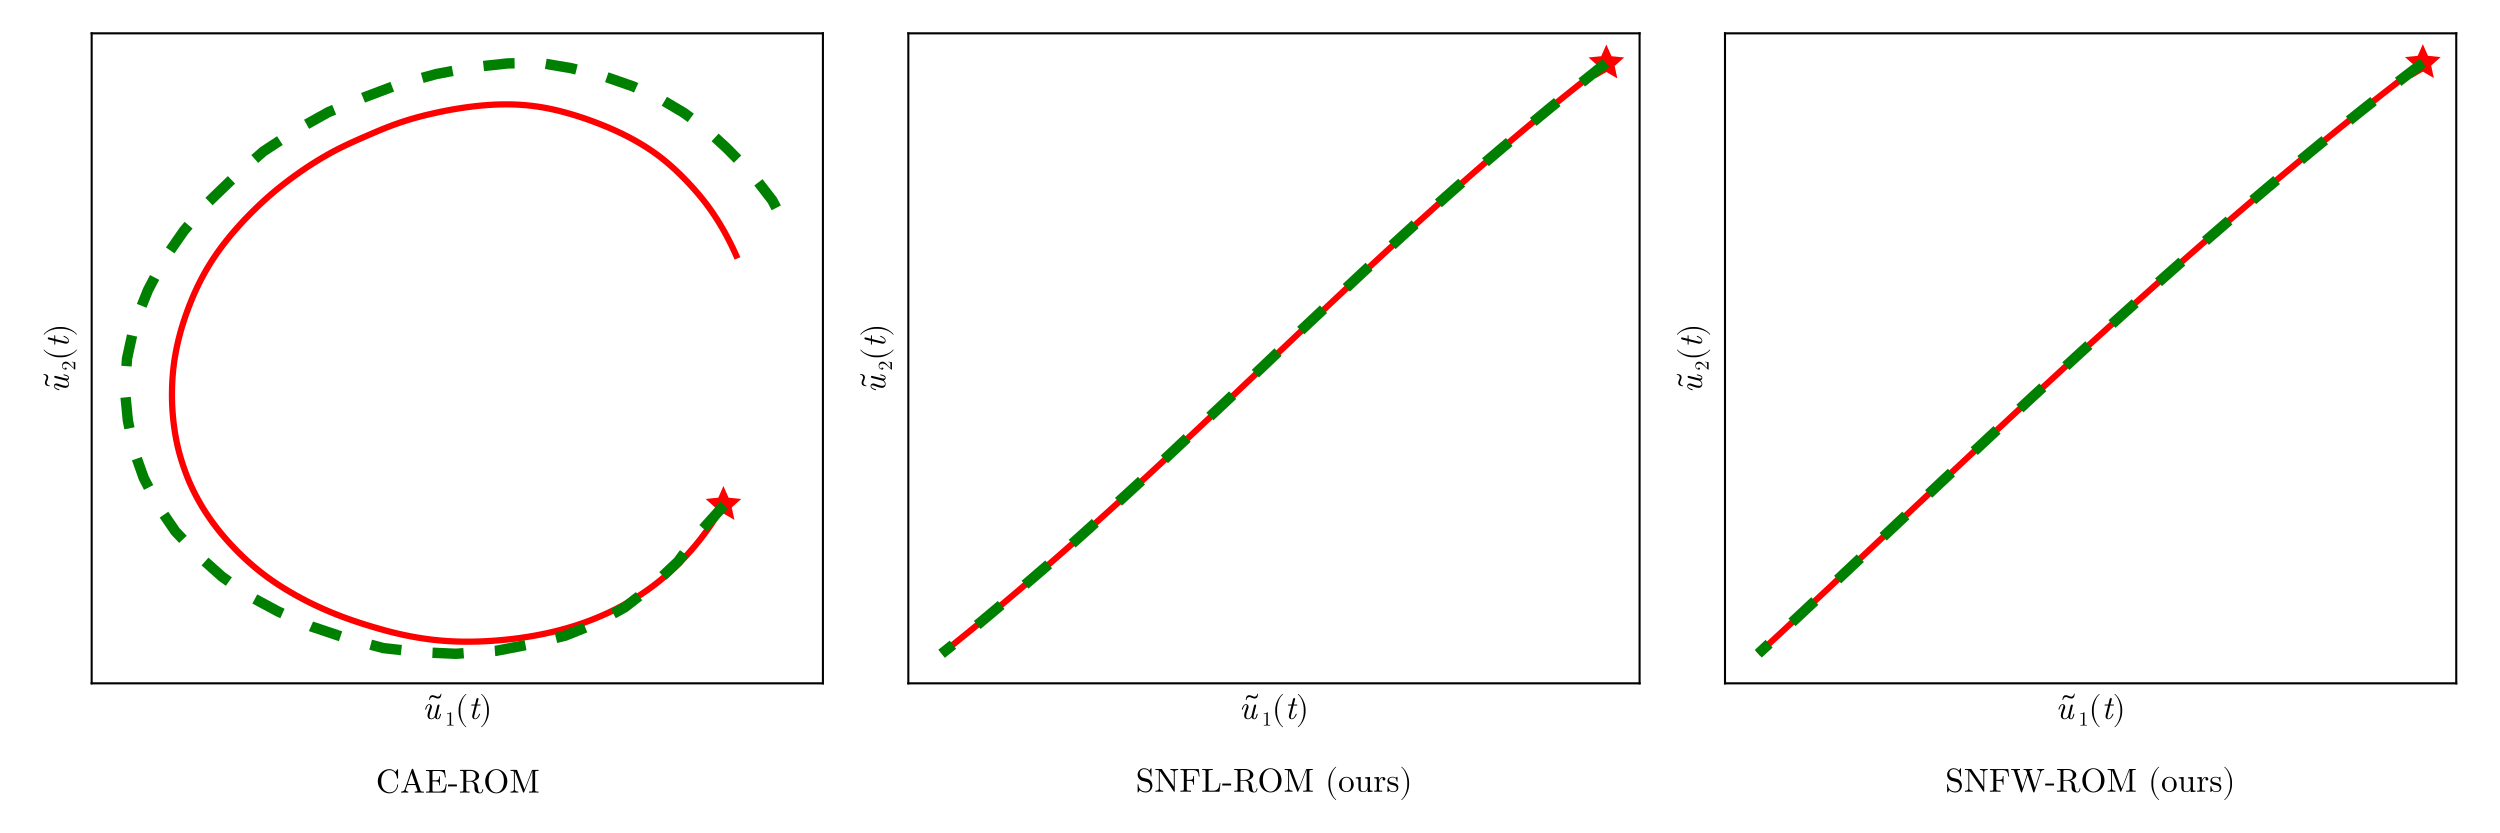 <?xml version="1.0" encoding="UTF-8"?>
<svg xmlns="http://www.w3.org/2000/svg" xmlns:xlink="http://www.w3.org/1999/xlink" width="1200" height="400" viewBox="0 0 1200 400">
<defs>
<g>
<g id="glyph-0-0-7f0aa9a1">
<path d="M 8.969 -2.281 C 8.969 -2.453 8.844 -2.453 8.734 -2.453 C 8.547 -2.453 8.531 -2.438 8.438 -2.078 C 8.203 -1.188 7.906 -0.172 7.359 -0.172 C 6.938 -0.172 6.938 -0.609 6.938 -0.828 C 6.938 -0.938 6.938 -1.203 7.062 -1.641 L 8.203 -6.25 C 8.234 -6.359 8.25 -6.438 8.25 -6.484 C 8.25 -6.656 8.125 -6.891 7.812 -6.891 C 7.328 -6.891 7.219 -6.438 7.188 -6.297 L 6.016 -1.625 C 5.938 -1.344 5.938 -1.312 5.797 -1.109 C 5.484 -0.656 5.031 -0.172 4.312 -0.172 C 3.594 -0.172 3.453 -0.875 3.453 -1.406 C 3.453 -2.391 3.984 -3.828 4.391 -4.906 C 4.516 -5.25 4.594 -5.469 4.594 -5.781 C 4.594 -6.578 4.062 -7.078 3.375 -7.078 C 1.891 -7.078 1.328 -4.703 1.328 -4.609 C 1.328 -4.453 1.484 -4.453 1.562 -4.453 C 1.781 -4.453 1.797 -4.484 1.859 -4.703 C 1.984 -5.203 2.422 -6.719 3.344 -6.719 C 3.516 -6.719 3.703 -6.672 3.703 -6.25 C 3.703 -5.875 3.531 -5.438 3.312 -4.812 C 2.891 -3.703 2.484 -2.516 2.484 -1.688 C 2.484 -0.281 3.406 0.172 4.266 0.172 C 5.125 0.172 5.656 -0.297 6.047 -0.781 C 6.344 0.078 7.031 0.172 7.328 0.172 C 7.922 0.172 8.25 -0.219 8.5 -0.719 C 8.781 -1.328 8.969 -2.281 8.969 -2.281 Z M 8.969 -2.281 "/>
</g>
<g id="glyph-1-0-7f0aa9a1">
<path d="M -1.266 -11.75 C -1.266 -11.859 -1.359 -11.938 -1.453 -11.938 C -1.547 -11.938 -1.625 -11.859 -1.641 -11.781 C -1.75 -11.062 -2.141 -10.75 -2.578 -10.547 C -2.703 -10.484 -2.844 -10.453 -2.969 -10.453 C -3.328 -10.453 -3.703 -10.641 -4.047 -10.797 C -4.516 -11.016 -5.031 -11.203 -5.516 -11.203 C -5.766 -11.203 -6.016 -11.156 -6.234 -11.047 C -6.859 -10.734 -7.047 -10.078 -7.172 -9.094 C -7.188 -9.078 -7.188 -9.078 -7.188 -9.062 C -7.188 -8.938 -7.094 -8.859 -6.984 -8.859 C -6.891 -8.859 -6.812 -8.938 -6.797 -9.031 C -6.703 -9.75 -6.297 -10.047 -5.875 -10.25 C -5.75 -10.312 -5.594 -10.359 -5.469 -10.359 C -5.125 -10.359 -4.75 -10.156 -4.406 -10 C -3.938 -9.797 -3.422 -9.594 -2.922 -9.594 C -2.688 -9.594 -2.438 -9.641 -2.203 -9.766 C -1.578 -10.062 -1.406 -10.719 -1.281 -11.719 C -1.266 -11.734 -1.266 -11.734 -1.266 -11.75 Z M -1.266 -11.75 "/>
</g>
<g id="glyph-2-0-7f0aa9a1">
<path d="M 4.016 0 L 4.016 -0.297 L 3.719 -0.297 C 2.844 -0.297 2.828 -0.406 2.828 -0.766 L 2.828 -6.141 C 2.828 -6.375 2.828 -6.391 2.594 -6.391 C 2 -5.781 1.156 -5.781 0.859 -5.781 L 0.859 -5.484 C 1.047 -5.484 1.609 -5.484 2.109 -5.734 L 2.109 -0.766 C 2.109 -0.406 2.078 -0.297 1.219 -0.297 L 0.906 -0.297 L 0.906 0 C 1.25 -0.031 2.078 -0.031 2.469 -0.031 C 2.844 -0.031 3.688 -0.031 4.016 0 Z M 4.016 0 "/>
</g>
<g id="glyph-3-0-7f0aa9a1">
<path d="M 5.312 3.812 C 5.312 3.766 5.281 3.719 5.25 3.688 C 3.578 2.438 2.484 -0.766 2.484 -3.328 L 2.484 -4.672 C 2.484 -7.234 3.578 -10.438 5.25 -11.688 C 5.281 -11.719 5.312 -11.766 5.312 -11.812 C 5.312 -11.891 5.234 -11.969 5.156 -11.969 C 5.125 -11.969 5.094 -11.953 5.062 -11.938 C 3.297 -10.609 1.609 -7.406 1.609 -4.672 L 1.609 -3.328 C 1.609 -0.594 3.297 2.609 5.062 3.938 C 5.094 3.953 5.125 3.969 5.156 3.969 C 5.234 3.969 5.312 3.891 5.312 3.812 Z M 5.312 3.812 "/>
</g>
<g id="glyph-3-1-7f0aa9a1">
<path d="M 4.609 -3.328 L 4.609 -4.672 C 4.609 -7.406 2.922 -10.609 1.172 -11.938 C 1.141 -11.953 1.109 -11.969 1.078 -11.969 C 0.984 -11.969 0.906 -11.891 0.906 -11.812 C 0.906 -11.766 0.938 -11.719 0.969 -11.688 C 2.641 -10.438 3.75 -7.234 3.75 -4.672 L 3.75 -3.328 C 3.75 -0.766 2.641 2.438 0.969 3.688 C 0.938 3.719 0.906 3.766 0.906 3.812 C 0.906 3.891 0.984 3.969 1.078 3.969 C 1.109 3.969 1.141 3.953 1.172 3.938 C 2.922 2.609 4.609 -0.594 4.609 -3.328 Z M 4.609 -3.328 "/>
</g>
<g id="glyph-4-0-7f0aa9a1">
<path d="M 5.703 -2.281 C 5.703 -2.453 5.562 -2.453 5.453 -2.453 C 5.266 -2.453 5.266 -2.438 5.141 -2.141 C 4.844 -1.375 4.203 -0.172 3.297 -0.172 C 2.859 -0.172 2.859 -0.578 2.859 -0.828 C 2.859 -0.938 2.859 -1.203 2.969 -1.641 L 4.156 -6.406 L 5.516 -6.406 C 5.797 -6.406 5.969 -6.406 5.969 -6.703 C 5.969 -6.891 5.828 -6.891 5.562 -6.891 L 4.281 -6.891 L 4.875 -9.266 C 4.938 -9.484 4.938 -9.516 4.938 -9.594 C 4.938 -9.938 4.672 -10.016 4.516 -10.016 C 4.109 -10.016 3.953 -9.688 3.891 -9.438 L 3.266 -6.891 L 1.906 -6.891 C 1.625 -6.891 1.453 -6.891 1.453 -6.594 C 1.453 -6.406 1.594 -6.406 1.859 -6.406 L 3.141 -6.406 L 1.984 -1.812 C 1.969 -1.75 1.906 -1.484 1.906 -1.266 C 1.906 -0.469 2.438 0.172 3.266 0.172 C 4.875 0.172 5.703 -2.203 5.703 -2.281 Z M 5.703 -2.281 "/>
</g>
<g id="glyph-5-0-7f0aa9a1">
<path d="M -2.281 -8.969 C -2.453 -8.969 -2.453 -8.844 -2.453 -8.734 C -2.453 -8.547 -2.438 -8.531 -2.078 -8.438 C -1.188 -8.203 -0.172 -7.906 -0.172 -7.359 C -0.172 -6.938 -0.609 -6.938 -0.828 -6.938 C -0.938 -6.938 -1.203 -6.938 -1.641 -7.062 L -6.25 -8.203 C -6.359 -8.234 -6.438 -8.25 -6.484 -8.25 C -6.656 -8.25 -6.891 -8.125 -6.891 -7.812 C -6.891 -7.328 -6.438 -7.219 -6.297 -7.188 L -1.625 -6.016 C -1.344 -5.938 -1.312 -5.938 -1.109 -5.797 C -0.656 -5.484 -0.172 -5.031 -0.172 -4.312 C -0.172 -3.594 -0.875 -3.453 -1.406 -3.453 C -2.391 -3.453 -3.828 -3.984 -4.906 -4.391 C -5.25 -4.516 -5.469 -4.594 -5.781 -4.594 C -6.578 -4.594 -7.078 -4.062 -7.078 -3.375 C -7.078 -1.891 -4.703 -1.328 -4.609 -1.328 C -4.453 -1.328 -4.453 -1.484 -4.453 -1.562 C -4.453 -1.781 -4.484 -1.797 -4.703 -1.859 C -5.203 -1.984 -6.719 -2.422 -6.719 -3.344 C -6.719 -3.516 -6.672 -3.703 -6.25 -3.703 C -5.875 -3.703 -5.438 -3.531 -4.812 -3.312 C -3.703 -2.891 -2.516 -2.484 -1.688 -2.484 C -0.281 -2.484 0.172 -3.406 0.172 -4.266 C 0.172 -5.125 -0.297 -5.656 -0.781 -6.047 C 0.078 -6.344 0.172 -7.031 0.172 -7.328 C 0.172 -7.922 -0.219 -8.25 -0.719 -8.5 C -1.328 -8.781 -2.281 -8.969 -2.281 -8.969 Z M -2.281 -8.969 "/>
</g>
<g id="glyph-5-1-7f0aa9a1">
<path d="M -2.281 -5.703 C -2.453 -5.703 -2.453 -5.562 -2.453 -5.453 C -2.453 -5.266 -2.438 -5.266 -2.141 -5.141 C -1.375 -4.844 -0.172 -4.203 -0.172 -3.297 C -0.172 -2.859 -0.578 -2.859 -0.828 -2.859 C -0.938 -2.859 -1.203 -2.859 -1.641 -2.969 L -6.406 -4.156 L -6.406 -5.516 C -6.406 -5.797 -6.406 -5.969 -6.703 -5.969 C -6.891 -5.969 -6.891 -5.828 -6.891 -5.562 L -6.891 -4.281 L -9.266 -4.875 C -9.484 -4.938 -9.516 -4.938 -9.594 -4.938 C -9.938 -4.938 -10.016 -4.672 -10.016 -4.516 C -10.016 -4.109 -9.688 -3.953 -9.438 -3.891 L -6.891 -3.266 L -6.891 -1.906 C -6.891 -1.625 -6.891 -1.453 -6.594 -1.453 C -6.406 -1.453 -6.406 -1.594 -6.406 -1.859 L -6.406 -3.141 L -1.812 -1.984 C -1.75 -1.969 -1.484 -1.906 -1.266 -1.906 C -0.469 -1.906 0.172 -2.438 0.172 -3.266 C 0.172 -4.875 -2.203 -5.703 -2.281 -5.703 Z M -2.281 -5.703 "/>
</g>
<g id="glyph-6-0-7f0aa9a1">
<path d="M -11.75 1.266 C -11.859 1.266 -11.938 1.359 -11.938 1.453 C -11.938 1.547 -11.859 1.625 -11.781 1.641 C -11.062 1.75 -10.75 2.141 -10.547 2.578 C -10.484 2.703 -10.453 2.844 -10.453 2.969 C -10.453 3.328 -10.641 3.703 -10.797 4.047 C -11.016 4.516 -11.203 5.031 -11.203 5.516 C -11.203 5.766 -11.156 6.016 -11.047 6.234 C -10.734 6.859 -10.078 7.047 -9.094 7.172 C -9.078 7.188 -9.078 7.188 -9.062 7.188 C -8.938 7.188 -8.859 7.094 -8.859 6.984 C -8.859 6.891 -8.938 6.812 -9.031 6.797 C -9.75 6.703 -10.047 6.297 -10.25 5.875 C -10.312 5.75 -10.359 5.594 -10.359 5.469 C -10.359 5.125 -10.156 4.75 -10 4.406 C -9.797 3.938 -9.594 3.422 -9.594 2.922 C -9.594 2.688 -9.641 2.438 -9.766 2.203 C -10.062 1.578 -10.719 1.406 -11.719 1.281 C -11.734 1.266 -11.734 1.266 -11.75 1.266 Z M -11.75 1.266 "/>
</g>
<g id="glyph-7-0-7f0aa9a1">
<path d="M -1.672 -4.312 L -1.672 -4.062 C -1.375 -4.016 -0.953 -3.953 -0.812 -3.859 C -0.734 -3.797 -0.734 -3.156 -0.734 -2.938 L -0.734 -1.219 L -1.734 -2.234 C -3.047 -3.734 -3.562 -4.312 -4.531 -4.312 C -5.625 -4.312 -6.391 -3.438 -6.391 -2.281 C -6.391 -1.188 -5.5 -0.484 -4.656 -0.484 C -4.109 -0.484 -4.109 -0.953 -4.109 -0.984 C -4.109 -1.156 -4.234 -1.484 -4.625 -1.484 C -4.875 -1.484 -5.125 -1.312 -5.125 -0.984 C -5.125 -0.906 -5.125 -0.875 -5.109 -0.859 C -5.734 -1.078 -6.094 -1.594 -6.094 -2.156 C -6.094 -3.016 -5.312 -3.438 -4.531 -3.438 C -3.766 -3.438 -3 -2.953 -2.406 -2.422 L -0.359 -0.578 C -0.25 -0.484 -0.234 -0.484 0 -0.484 L 0 -4.031 Z M -1.672 -4.312 "/>
</g>
<g id="glyph-8-0-7f0aa9a1">
<path d="M 3.812 -5.312 C 3.766 -5.312 3.719 -5.281 3.688 -5.25 C 2.438 -3.578 -0.766 -2.484 -3.328 -2.484 L -4.672 -2.484 C -7.234 -2.484 -10.438 -3.578 -11.688 -5.25 C -11.719 -5.281 -11.766 -5.312 -11.812 -5.312 C -11.891 -5.312 -11.969 -5.234 -11.969 -5.156 C -11.969 -5.125 -11.953 -5.094 -11.938 -5.062 C -10.609 -3.297 -7.406 -1.609 -4.672 -1.609 L -3.328 -1.609 C -0.594 -1.609 2.609 -3.297 3.938 -5.062 C 3.953 -5.094 3.969 -5.125 3.969 -5.156 C 3.969 -5.234 3.891 -5.312 3.812 -5.312 Z M 3.812 -5.312 "/>
</g>
<g id="glyph-9-0-7f0aa9a1">
<path d="M -3.328 -4.609 L -4.672 -4.609 C -7.406 -4.609 -10.609 -2.922 -11.938 -1.172 C -11.953 -1.141 -11.969 -1.109 -11.969 -1.078 C -11.969 -0.984 -11.891 -0.906 -11.812 -0.906 C -11.766 -0.906 -11.719 -0.938 -11.688 -0.969 C -10.438 -2.641 -7.234 -3.75 -4.672 -3.75 L -3.328 -3.75 C -0.766 -3.75 2.438 -2.641 3.688 -0.969 C 3.719 -0.938 3.766 -0.906 3.812 -0.906 C 3.891 -0.906 3.969 -0.984 3.969 -1.078 C 3.969 -1.109 3.953 -1.141 3.938 -1.172 C 2.609 -2.922 -0.594 -4.609 -3.328 -4.609 Z M -3.328 -4.609 "/>
</g>
<g id="glyph-10-0-7f0aa9a1">
<path d="M 8.969 -2.281 C 8.969 -2.453 8.844 -2.453 8.734 -2.453 C 8.547 -2.453 8.531 -2.438 8.438 -2.078 C 8.203 -1.188 7.906 -0.172 7.359 -0.172 C 6.938 -0.172 6.938 -0.609 6.938 -0.828 C 6.938 -0.938 6.938 -1.203 7.062 -1.641 L 8.203 -6.25 C 8.234 -6.359 8.25 -6.438 8.25 -6.484 C 8.25 -6.656 8.125 -6.891 7.812 -6.891 C 7.328 -6.891 7.219 -6.438 7.188 -6.297 L 6.016 -1.625 C 5.938 -1.344 5.938 -1.312 5.797 -1.109 C 5.484 -0.656 5.031 -0.172 4.312 -0.172 C 3.594 -0.172 3.453 -0.875 3.453 -1.406 C 3.453 -2.391 3.984 -3.828 4.391 -4.906 C 4.516 -5.25 4.594 -5.469 4.594 -5.781 C 4.594 -6.578 4.062 -7.078 3.375 -7.078 C 1.891 -7.078 1.328 -4.703 1.328 -4.609 C 1.328 -4.453 1.484 -4.453 1.562 -4.453 C 1.781 -4.453 1.797 -4.484 1.859 -4.703 C 1.984 -5.203 2.422 -6.719 3.344 -6.719 C 3.516 -6.719 3.703 -6.672 3.703 -6.25 C 3.703 -5.875 3.531 -5.438 3.312 -4.812 C 2.891 -3.703 2.484 -2.516 2.484 -1.688 C 2.484 -0.281 3.406 0.172 4.266 0.172 C 5.125 0.172 5.656 -0.297 6.047 -0.781 C 6.344 0.078 7.031 0.172 7.328 0.172 C 7.922 0.172 8.25 -0.219 8.5 -0.719 C 8.781 -1.328 8.969 -2.281 8.969 -2.281 Z M 8.969 -2.281 "/>
</g>
<g id="glyph-10-1-7f0aa9a1">
<path d="M 5.703 -2.281 C 5.703 -2.453 5.562 -2.453 5.453 -2.453 C 5.266 -2.453 5.266 -2.438 5.141 -2.141 C 4.844 -1.375 4.203 -0.172 3.297 -0.172 C 2.859 -0.172 2.859 -0.578 2.859 -0.828 C 2.859 -0.938 2.859 -1.203 2.969 -1.641 L 4.156 -6.406 L 5.516 -6.406 C 5.797 -6.406 5.969 -6.406 5.969 -6.703 C 5.969 -6.891 5.828 -6.891 5.562 -6.891 L 4.281 -6.891 L 4.875 -9.266 C 4.938 -9.484 4.938 -9.516 4.938 -9.594 C 4.938 -9.938 4.672 -10.016 4.516 -10.016 C 4.109 -10.016 3.953 -9.688 3.891 -9.438 L 3.266 -6.891 L 1.906 -6.891 C 1.625 -6.891 1.453 -6.891 1.453 -6.594 C 1.453 -6.406 1.594 -6.406 1.859 -6.406 L 3.141 -6.406 L 1.984 -1.812 C 1.969 -1.75 1.906 -1.484 1.906 -1.266 C 1.906 -0.469 2.438 0.172 3.266 0.172 C 4.875 0.172 5.703 -2.203 5.703 -2.281 Z M 5.703 -2.281 "/>
</g>
<g id="glyph-11-0-7f0aa9a1">
<path d="M -1.266 -11.75 C -1.266 -11.859 -1.359 -11.938 -1.453 -11.938 C -1.547 -11.938 -1.625 -11.859 -1.641 -11.781 C -1.75 -11.062 -2.141 -10.75 -2.578 -10.547 C -2.703 -10.484 -2.844 -10.453 -2.969 -10.453 C -3.328 -10.453 -3.703 -10.641 -4.047 -10.797 C -4.516 -11.016 -5.031 -11.203 -5.516 -11.203 C -5.766 -11.203 -6.016 -11.156 -6.234 -11.047 C -6.859 -10.734 -7.047 -10.078 -7.172 -9.094 C -7.188 -9.078 -7.188 -9.078 -7.188 -9.062 C -7.188 -8.938 -7.094 -8.859 -6.984 -8.859 C -6.891 -8.859 -6.812 -8.938 -6.797 -9.031 C -6.703 -9.75 -6.297 -10.047 -5.875 -10.25 C -5.75 -10.312 -5.594 -10.359 -5.469 -10.359 C -5.125 -10.359 -4.75 -10.156 -4.406 -10 C -3.938 -9.797 -3.422 -9.594 -2.922 -9.594 C -2.688 -9.594 -2.438 -9.641 -2.203 -9.766 C -1.578 -10.062 -1.406 -10.719 -1.281 -11.719 C -1.266 -11.734 -1.266 -11.734 -1.266 -11.75 Z M -1.266 -11.75 "/>
</g>
<g id="glyph-11-1-7f0aa9a1">
<path d="M 5.312 3.812 C 5.312 3.766 5.281 3.719 5.25 3.688 C 3.578 2.438 2.484 -0.766 2.484 -3.328 L 2.484 -4.672 C 2.484 -7.234 3.578 -10.438 5.25 -11.688 C 5.281 -11.719 5.312 -11.766 5.312 -11.812 C 5.312 -11.891 5.234 -11.969 5.156 -11.969 C 5.125 -11.969 5.094 -11.953 5.062 -11.938 C 3.297 -10.609 1.609 -7.406 1.609 -4.672 L 1.609 -3.328 C 1.609 -0.594 3.297 2.609 5.062 3.938 C 5.094 3.953 5.125 3.969 5.156 3.969 C 5.234 3.969 5.312 3.891 5.312 3.812 Z M 5.312 3.812 "/>
</g>
<g id="glyph-11-2-7f0aa9a1">
<path d="M 4.609 -3.328 L 4.609 -4.672 C 4.609 -7.406 2.922 -10.609 1.172 -11.938 C 1.141 -11.953 1.109 -11.969 1.078 -11.969 C 0.984 -11.969 0.906 -11.891 0.906 -11.812 C 0.906 -11.766 0.938 -11.719 0.969 -11.688 C 2.641 -10.438 3.75 -7.234 3.75 -4.672 L 3.75 -3.328 C 3.75 -0.766 2.641 2.438 0.969 3.688 C 0.938 3.719 0.906 3.766 0.906 3.812 C 0.906 3.891 0.984 3.969 1.078 3.969 C 1.109 3.969 1.141 3.953 1.172 3.938 C 2.922 2.609 4.609 -0.594 4.609 -3.328 Z M 4.609 -3.328 "/>
</g>
<g id="glyph-11-3-7f0aa9a1">
<path d="M 4.422 -2.984 L 4.422 -3.922 L 0.172 -3.922 L 0.172 -2.984 Z M 4.422 -2.984 "/>
</g>
<g id="glyph-11-4-7f0aa9a1">
<path d="M 11.531 -5.422 C 11.531 -8.688 9.125 -11.281 6.203 -11.281 C 3.344 -11.281 0.891 -8.719 0.891 -5.422 C 0.891 -2.141 3.359 0.359 6.203 0.359 C 9.125 0.359 11.531 -2.188 11.531 -5.422 Z M 9.891 -5.641 C 9.891 -1.406 7.703 -0.062 6.219 -0.062 C 4.688 -0.062 2.547 -1.469 2.547 -5.641 C 2.547 -9.797 4.875 -10.875 6.203 -10.875 C 7.594 -10.875 9.891 -9.75 9.891 -5.641 Z M 9.891 -5.641 "/>
</g>
<g id="glyph-11-5-7f0aa9a1">
<path d="M 14.062 0 L 14.062 -0.5 L 13.688 -0.5 C 12.453 -0.5 12.422 -0.672 12.422 -1.25 L 12.422 -9.688 C 12.422 -10.25 12.453 -10.438 13.688 -10.438 L 14.062 -10.438 L 14.062 -10.922 L 11.359 -10.922 C 10.938 -10.922 10.938 -10.906 10.828 -10.625 L 7.328 -1.609 L 3.859 -10.578 C 3.719 -10.922 3.656 -10.922 3.297 -10.922 L 0.594 -10.922 L 0.594 -10.438 L 0.969 -10.438 C 2.203 -10.438 2.234 -10.25 2.234 -9.688 L 2.234 -1.688 C 2.234 -1.25 2.234 -0.5 0.594 -0.5 L 0.594 0 L 2.469 -0.047 L 4.344 0 L 4.344 -0.5 C 2.688 -0.5 2.688 -1.25 2.688 -1.688 L 2.688 -10.297 L 2.703 -10.297 L 6.562 -0.359 C 6.641 -0.141 6.719 0 6.875 0 C 7.062 0 7.109 -0.125 7.172 -0.297 L 11.109 -10.438 L 11.125 -10.438 L 11.125 -1.25 C 11.125 -0.672 11.094 -0.5 9.859 -0.5 L 9.469 -0.5 L 9.469 0 C 10.062 -0.047 11.156 -0.047 11.781 -0.047 C 12.406 -0.047 13.469 -0.047 14.062 0 Z M 14.062 0 "/>
</g>
<g id="glyph-11-6-7f0aa9a1">
</g>
<g id="glyph-11-7-7f0aa9a1">
<path d="M 7.531 -3.422 C 7.531 -5.469 5.938 -7.172 4 -7.172 C 2 -7.172 0.453 -5.422 0.453 -3.422 C 0.453 -1.359 2.109 0.172 3.984 0.172 C 5.922 0.172 7.531 -1.391 7.531 -3.422 Z M 6.203 -3.547 C 6.203 -2.969 6.203 -2.109 5.859 -1.406 C 5.5 -0.688 4.797 -0.219 4 -0.219 C 3.312 -0.219 2.609 -0.562 2.172 -1.297 C 1.781 -2 1.781 -2.969 1.781 -3.547 C 1.781 -4.172 1.781 -5.047 2.156 -5.75 C 2.594 -6.484 3.344 -6.812 3.984 -6.812 C 4.688 -6.812 5.375 -6.469 5.797 -5.781 C 6.203 -5.094 6.203 -4.156 6.203 -3.547 Z M 6.203 -3.547 "/>
</g>
<g id="glyph-11-8-7f0aa9a1">
<path d="M 8.562 0 L 8.562 -0.5 C 7.438 -0.5 7.312 -0.609 7.312 -1.391 L 7.312 -7.078 L 4.953 -6.891 L 4.953 -6.406 C 6.078 -6.406 6.203 -6.281 6.203 -5.5 L 6.203 -2.656 C 6.203 -1.266 5.438 -0.172 4.266 -0.172 C 2.922 -0.172 2.859 -0.922 2.859 -1.766 L 2.859 -7.078 L 0.516 -6.891 L 0.516 -6.406 C 1.766 -6.406 1.766 -6.359 1.766 -4.922 L 1.766 -2.531 C 1.766 -1.281 1.766 0.172 4.188 0.172 C 5.094 0.172 5.797 -0.266 6.25 -1.266 L 6.25 0.172 Z M 8.562 0 "/>
</g>
<g id="glyph-11-9-7f0aa9a1">
<path d="M 5.828 -6.094 C 5.828 -6.609 5.328 -7.078 4.641 -7.078 C 3.469 -7.078 2.891 -6 2.672 -5.312 L 2.672 -7.078 L 0.453 -6.891 L 0.453 -6.406 C 1.562 -6.406 1.703 -6.281 1.703 -5.5 L 1.703 -1.219 C 1.703 -0.5 1.516 -0.5 0.453 -0.5 L 0.453 0 L 2.266 -0.047 C 2.906 -0.047 3.656 -0.047 4.297 0 L 4.297 -0.5 L 3.969 -0.5 C 2.781 -0.5 2.75 -0.672 2.75 -1.25 L 2.75 -3.719 C 2.75 -5.297 3.422 -6.719 4.641 -6.719 C 4.75 -6.719 4.781 -6.719 4.812 -6.703 C 4.766 -6.688 4.453 -6.5 4.453 -6.078 C 4.453 -5.625 4.781 -5.391 5.141 -5.391 C 5.422 -5.391 5.828 -5.578 5.828 -6.094 Z M 5.828 -6.094 "/>
</g>
<g id="glyph-11-10-7f0aa9a1">
<path d="M 9.766 -7.281 L 9.312 -10.875 L 0.531 -10.875 L 0.531 -10.391 L 0.906 -10.391 C 2.141 -10.391 2.172 -10.203 2.172 -9.625 L 2.172 -1.25 C 2.172 -0.672 2.141 -0.5 0.906 -0.5 L 0.531 -0.5 L 0.531 0 C 1.094 -0.047 2.344 -0.047 2.953 -0.047 C 3.609 -0.047 5.078 -0.047 5.641 0 L 5.641 -0.5 L 5.125 -0.5 C 3.594 -0.5 3.594 -0.703 3.594 -1.266 L 3.594 -5.203 L 4.969 -5.203 C 6.516 -5.203 6.672 -4.688 6.672 -3.328 L 7.078 -3.328 L 7.078 -7.562 L 6.672 -7.562 C 6.672 -6.219 6.516 -5.703 4.969 -5.703 L 3.594 -5.703 L 3.594 -9.75 C 3.594 -10.266 3.625 -10.391 4.391 -10.391 L 6.297 -10.391 C 8.703 -10.391 9.109 -9.484 9.359 -7.281 Z M 9.766 -7.281 "/>
</g>
<g id="glyph-11-11-7f0aa9a1">
<path d="M 16.141 -10.438 L 16.141 -10.922 C 15.656 -10.891 15.172 -10.875 14.688 -10.875 L 12.781 -10.922 L 12.781 -10.438 C 13.859 -10.422 14.172 -9.891 14.172 -9.578 C 14.172 -9.484 14.125 -9.359 14.094 -9.266 L 11.703 -1.875 L 9.141 -9.719 C 9.125 -9.781 9.094 -9.875 9.094 -9.953 C 9.094 -10.438 10.016 -10.438 10.438 -10.438 L 10.438 -10.922 C 9.859 -10.875 8.766 -10.875 8.156 -10.875 L 6.203 -10.922 L 6.203 -10.438 C 7.125 -10.438 7.453 -10.438 7.641 -9.859 L 8 -8.734 L 5.781 -1.875 L 3.203 -9.75 C 3.188 -9.797 3.172 -9.906 3.172 -9.953 C 3.172 -10.438 4.094 -10.438 4.516 -10.438 L 4.516 -10.922 C 3.938 -10.875 2.844 -10.875 2.234 -10.875 L 0.281 -10.922 L 0.281 -10.438 C 1.484 -10.438 1.547 -10.359 1.75 -9.766 L 4.938 0.047 C 4.984 0.188 5.047 0.359 5.25 0.359 C 5.469 0.359 5.5 0.234 5.562 0.031 L 8.203 -8.094 L 10.859 0.047 C 10.906 0.188 10.953 0.359 11.172 0.359 C 11.391 0.359 11.422 0.234 11.484 0.031 L 14.547 -9.359 C 14.828 -10.266 15.516 -10.438 16.141 -10.438 Z M 16.141 -10.438 "/>
</g>
<g id="glyph-11-12-7f0aa9a1">
<path d="M 11.719 -1.406 C 11.719 -1.5 11.719 -1.688 11.5 -1.688 C 11.328 -1.688 11.328 -1.531 11.312 -1.422 C 11.219 -0.281 10.656 0 10.25 0 C 9.469 0 9.344 -0.812 9.125 -2.297 L 8.906 -3.578 C 8.625 -4.609 7.844 -5.141 6.953 -5.438 C 8.516 -5.828 9.766 -6.797 9.766 -8.047 C 9.766 -9.578 7.938 -10.922 5.578 -10.922 L 0.562 -10.922 L 0.562 -10.438 L 0.938 -10.438 C 2.172 -10.438 2.203 -10.25 2.203 -9.688 L 2.203 -1.25 C 2.203 -0.672 2.172 -0.5 0.938 -0.5 L 0.562 -0.5 L 0.562 0 C 1.141 -0.047 2.266 -0.047 2.891 -0.047 C 3.516 -0.047 4.656 -0.047 5.234 0 L 5.234 -0.5 L 4.844 -0.5 C 3.609 -0.5 3.578 -0.672 3.578 -1.25 L 3.578 -5.297 L 5.422 -5.297 C 5.688 -5.297 6.359 -5.297 6.906 -4.75 C 7.516 -4.172 7.516 -3.688 7.516 -2.609 C 7.516 -1.562 7.516 -0.922 8.172 -0.312 C 8.828 0.25 9.719 0.359 10.188 0.359 C 11.438 0.359 11.719 -0.953 11.719 -1.406 Z M 8.109 -8.047 C 8.109 -6.938 7.734 -5.641 5.359 -5.641 L 3.578 -5.641 L 3.578 -9.797 C 3.578 -10.156 3.578 -10.359 3.938 -10.406 C 4.094 -10.438 4.562 -10.438 4.875 -10.438 C 6.312 -10.438 8.109 -10.375 8.109 -8.047 Z M 8.109 -8.047 "/>
</g>
<g id="glyph-11-13-7f0aa9a1">
<path d="M 5.766 -2.047 C 5.766 -2.891 5.281 -3.375 5.094 -3.562 C 4.562 -4.078 3.938 -4.203 3.266 -4.344 C 2.375 -4.516 1.297 -4.719 1.297 -5.641 C 1.297 -6.203 1.719 -6.859 3.094 -6.859 C 4.844 -6.859 4.922 -5.422 4.953 -4.922 C 4.969 -4.781 5.156 -4.781 5.156 -4.781 C 5.359 -4.781 5.359 -4.859 5.359 -5.172 L 5.359 -6.781 C 5.359 -7.062 5.359 -7.172 5.188 -7.172 C 5.109 -7.172 5.078 -7.172 4.859 -6.969 C 4.812 -6.906 4.656 -6.766 4.594 -6.719 C 3.984 -7.172 3.328 -7.172 3.094 -7.172 C 1.141 -7.172 0.531 -6.094 0.531 -5.203 C 0.531 -4.641 0.781 -4.188 1.219 -3.844 C 1.734 -3.422 2.172 -3.328 3.328 -3.109 C 3.688 -3.047 4.984 -2.781 4.984 -1.625 C 4.984 -0.812 4.438 -0.172 3.188 -0.172 C 1.844 -0.172 1.266 -1.094 0.953 -2.453 C 0.906 -2.656 0.891 -2.719 0.734 -2.719 C 0.531 -2.719 0.531 -2.609 0.531 -2.312 L 0.531 -0.203 C 0.531 0.062 0.531 0.172 0.703 0.172 C 0.781 0.172 0.797 0.156 1.109 -0.141 C 1.141 -0.172 1.141 -0.203 1.422 -0.516 C 2.125 0.156 2.844 0.172 3.188 0.172 C 5.031 0.172 5.766 -0.891 5.766 -2.047 Z M 5.766 -2.047 "/>
</g>
<g id="glyph-12-0-7f0aa9a1">
<path d="M 4.016 0 L 4.016 -0.297 L 3.719 -0.297 C 2.844 -0.297 2.828 -0.406 2.828 -0.766 L 2.828 -6.141 C 2.828 -6.375 2.828 -6.391 2.594 -6.391 C 2 -5.781 1.156 -5.781 0.859 -5.781 L 0.859 -5.484 C 1.047 -5.484 1.609 -5.484 2.109 -5.734 L 2.109 -0.766 C 2.109 -0.406 2.078 -0.297 1.219 -0.297 L 0.906 -0.297 L 0.906 0 C 1.25 -0.031 2.078 -0.031 2.469 -0.031 C 2.844 -0.031 3.688 -0.031 4.016 0 Z M 4.016 0 "/>
</g>
<g id="glyph-13-0-7f0aa9a1">
<path d="M -2.281 -8.969 C -2.453 -8.969 -2.453 -8.844 -2.453 -8.734 C -2.453 -8.547 -2.438 -8.531 -2.078 -8.438 C -1.188 -8.203 -0.172 -7.906 -0.172 -7.359 C -0.172 -6.938 -0.609 -6.938 -0.828 -6.938 C -0.938 -6.938 -1.203 -6.938 -1.641 -7.062 L -6.25 -8.203 C -6.359 -8.234 -6.438 -8.25 -6.484 -8.25 C -6.656 -8.25 -6.891 -8.125 -6.891 -7.812 C -6.891 -7.328 -6.438 -7.219 -6.297 -7.188 L -1.625 -6.016 C -1.344 -5.938 -1.312 -5.938 -1.109 -5.797 C -0.656 -5.484 -0.172 -5.031 -0.172 -4.312 C -0.172 -3.594 -0.875 -3.453 -1.406 -3.453 C -2.391 -3.453 -3.828 -3.984 -4.906 -4.391 C -5.25 -4.516 -5.469 -4.594 -5.781 -4.594 C -6.578 -4.594 -7.078 -4.062 -7.078 -3.375 C -7.078 -1.891 -4.703 -1.328 -4.609 -1.328 C -4.453 -1.328 -4.453 -1.484 -4.453 -1.562 C -4.453 -1.781 -4.484 -1.797 -4.703 -1.859 C -5.203 -1.984 -6.719 -2.422 -6.719 -3.344 C -6.719 -3.516 -6.672 -3.703 -6.25 -3.703 C -5.875 -3.703 -5.438 -3.531 -4.812 -3.312 C -3.703 -2.891 -2.516 -2.484 -1.688 -2.484 C -0.281 -2.484 0.172 -3.406 0.172 -4.266 C 0.172 -5.125 -0.297 -5.656 -0.781 -6.047 C 0.078 -6.344 0.172 -7.031 0.172 -7.328 C 0.172 -7.922 -0.219 -8.25 -0.719 -8.5 C -1.328 -8.781 -2.281 -8.969 -2.281 -8.969 Z M -2.281 -8.969 "/>
</g>
<g id="glyph-13-1-7f0aa9a1">
<path d="M -2.281 -5.703 C -2.453 -5.703 -2.453 -5.562 -2.453 -5.453 C -2.453 -5.266 -2.438 -5.266 -2.141 -5.141 C -1.375 -4.844 -0.172 -4.203 -0.172 -3.297 C -0.172 -2.859 -0.578 -2.859 -0.828 -2.859 C -0.938 -2.859 -1.203 -2.859 -1.641 -2.969 L -6.406 -4.156 L -6.406 -5.516 C -6.406 -5.797 -6.406 -5.969 -6.703 -5.969 C -6.891 -5.969 -6.891 -5.828 -6.891 -5.562 L -6.891 -4.281 L -9.266 -4.875 C -9.484 -4.938 -9.516 -4.938 -9.594 -4.938 C -9.938 -4.938 -10.016 -4.672 -10.016 -4.516 C -10.016 -4.109 -9.688 -3.953 -9.438 -3.891 L -6.891 -3.266 L -6.891 -1.906 C -6.891 -1.625 -6.891 -1.453 -6.594 -1.453 C -6.406 -1.453 -6.406 -1.594 -6.406 -1.859 L -6.406 -3.141 L -1.812 -1.984 C -1.75 -1.969 -1.484 -1.906 -1.266 -1.906 C -0.469 -1.906 0.172 -2.438 0.172 -3.266 C 0.172 -4.875 -2.203 -5.703 -2.281 -5.703 Z M -2.281 -5.703 "/>
</g>
<g id="glyph-14-0-7f0aa9a1">
<path d="M -11.75 1.266 C -11.859 1.266 -11.938 1.359 -11.938 1.453 C -11.938 1.547 -11.859 1.625 -11.781 1.641 C -11.062 1.75 -10.75 2.141 -10.547 2.578 C -10.484 2.703 -10.453 2.844 -10.453 2.969 C -10.453 3.328 -10.641 3.703 -10.797 4.047 C -11.016 4.516 -11.203 5.031 -11.203 5.516 C -11.203 5.766 -11.156 6.016 -11.047 6.234 C -10.734 6.859 -10.078 7.047 -9.094 7.172 C -9.078 7.188 -9.078 7.188 -9.062 7.188 C -8.938 7.188 -8.859 7.094 -8.859 6.984 C -8.859 6.891 -8.938 6.812 -9.031 6.797 C -9.75 6.703 -10.047 6.297 -10.25 5.875 C -10.312 5.75 -10.359 5.594 -10.359 5.469 C -10.359 5.125 -10.156 4.75 -10 4.406 C -9.797 3.938 -9.594 3.422 -9.594 2.922 C -9.594 2.688 -9.641 2.438 -9.766 2.203 C -10.062 1.578 -10.719 1.406 -11.719 1.281 C -11.734 1.266 -11.734 1.266 -11.75 1.266 Z M -11.75 1.266 "/>
</g>
<g id="glyph-15-0-7f0aa9a1">
<path d="M -1.672 -4.312 L -1.672 -4.062 C -1.375 -4.016 -0.953 -3.953 -0.812 -3.859 C -0.734 -3.797 -0.734 -3.156 -0.734 -2.938 L -0.734 -1.219 L -1.734 -2.234 C -3.047 -3.734 -3.562 -4.312 -4.531 -4.312 C -5.625 -4.312 -6.391 -3.438 -6.391 -2.281 C -6.391 -1.188 -5.5 -0.484 -4.656 -0.484 C -4.109 -0.484 -4.109 -0.953 -4.109 -0.984 C -4.109 -1.156 -4.234 -1.484 -4.625 -1.484 C -4.875 -1.484 -5.125 -1.312 -5.125 -0.984 C -5.125 -0.906 -5.125 -0.875 -5.109 -0.859 C -5.734 -1.078 -6.094 -1.594 -6.094 -2.156 C -6.094 -3.016 -5.312 -3.438 -4.531 -3.438 C -3.766 -3.438 -3 -2.953 -2.406 -2.422 L -0.359 -0.578 C -0.25 -0.484 -0.234 -0.484 0 -0.484 L 0 -4.031 Z M -1.672 -4.312 "/>
</g>
<g id="glyph-16-0-7f0aa9a1">
<path d="M 3.812 -5.312 C 3.766 -5.312 3.719 -5.281 3.688 -5.25 C 2.438 -3.578 -0.766 -2.484 -3.328 -2.484 L -4.672 -2.484 C -7.234 -2.484 -10.438 -3.578 -11.688 -5.25 C -11.719 -5.281 -11.766 -5.312 -11.812 -5.312 C -11.891 -5.312 -11.969 -5.234 -11.969 -5.156 C -11.969 -5.125 -11.953 -5.094 -11.938 -5.062 C -10.609 -3.297 -7.406 -1.609 -4.672 -1.609 L -3.328 -1.609 C -0.594 -1.609 2.609 -3.297 3.938 -5.062 C 3.953 -5.094 3.969 -5.125 3.969 -5.156 C 3.969 -5.234 3.891 -5.312 3.812 -5.312 Z M 3.812 -5.312 "/>
</g>
<g id="glyph-17-0-7f0aa9a1">
<path d="M -3.328 -4.609 L -4.672 -4.609 C -7.406 -4.609 -10.609 -2.922 -11.938 -1.172 C -11.953 -1.141 -11.969 -1.109 -11.969 -1.078 C -11.969 -0.984 -11.891 -0.906 -11.812 -0.906 C -11.766 -0.906 -11.719 -0.938 -11.688 -0.969 C -10.438 -2.641 -7.234 -3.75 -4.672 -3.75 L -3.328 -3.75 C -0.766 -3.75 2.438 -2.641 3.688 -0.969 C 3.719 -0.938 3.766 -0.906 3.812 -0.906 C 3.891 -0.906 3.969 -0.984 3.969 -1.078 C 3.969 -1.109 3.953 -1.141 3.938 -1.172 C 2.609 -2.922 -0.594 -4.609 -3.328 -4.609 Z M -3.328 -4.609 "/>
</g>
<g id="glyph-18-0-7f0aa9a1">
<path d="M 8.969 -2.281 C 8.969 -2.453 8.844 -2.453 8.734 -2.453 C 8.547 -2.453 8.531 -2.438 8.438 -2.078 C 8.203 -1.188 7.906 -0.172 7.359 -0.172 C 6.938 -0.172 6.938 -0.609 6.938 -0.828 C 6.938 -0.938 6.938 -1.203 7.062 -1.641 L 8.203 -6.25 C 8.234 -6.359 8.25 -6.438 8.25 -6.484 C 8.25 -6.656 8.125 -6.891 7.812 -6.891 C 7.328 -6.891 7.219 -6.438 7.188 -6.297 L 6.016 -1.625 C 5.938 -1.344 5.938 -1.312 5.797 -1.109 C 5.484 -0.656 5.031 -0.172 4.312 -0.172 C 3.594 -0.172 3.453 -0.875 3.453 -1.406 C 3.453 -2.391 3.984 -3.828 4.391 -4.906 C 4.516 -5.25 4.594 -5.469 4.594 -5.781 C 4.594 -6.578 4.062 -7.078 3.375 -7.078 C 1.891 -7.078 1.328 -4.703 1.328 -4.609 C 1.328 -4.453 1.484 -4.453 1.562 -4.453 C 1.781 -4.453 1.797 -4.484 1.859 -4.703 C 1.984 -5.203 2.422 -6.719 3.344 -6.719 C 3.516 -6.719 3.703 -6.672 3.703 -6.25 C 3.703 -5.875 3.531 -5.438 3.312 -4.812 C 2.891 -3.703 2.484 -2.516 2.484 -1.688 C 2.484 -0.281 3.406 0.172 4.266 0.172 C 5.125 0.172 5.656 -0.297 6.047 -0.781 C 6.344 0.078 7.031 0.172 7.328 0.172 C 7.922 0.172 8.25 -0.219 8.5 -0.719 C 8.781 -1.328 8.969 -2.281 8.969 -2.281 Z M 8.969 -2.281 "/>
</g>
<g id="glyph-19-0-7f0aa9a1">
<path d="M 4.016 0 L 4.016 -0.297 L 3.719 -0.297 C 2.844 -0.297 2.828 -0.406 2.828 -0.766 L 2.828 -6.141 C 2.828 -6.375 2.828 -6.391 2.594 -6.391 C 2 -5.781 1.156 -5.781 0.859 -5.781 L 0.859 -5.484 C 1.047 -5.484 1.609 -5.484 2.109 -5.734 L 2.109 -0.766 C 2.109 -0.406 2.078 -0.297 1.219 -0.297 L 0.906 -0.297 L 0.906 0 C 1.25 -0.031 2.078 -0.031 2.469 -0.031 C 2.844 -0.031 3.688 -0.031 4.016 0 Z M 4.016 0 "/>
</g>
<g id="glyph-20-0-7f0aa9a1">
<path d="M 5.703 -2.281 C 5.703 -2.453 5.562 -2.453 5.453 -2.453 C 5.266 -2.453 5.266 -2.438 5.141 -2.141 C 4.844 -1.375 4.203 -0.172 3.297 -0.172 C 2.859 -0.172 2.859 -0.578 2.859 -0.828 C 2.859 -0.938 2.859 -1.203 2.969 -1.641 L 4.156 -6.406 L 5.516 -6.406 C 5.797 -6.406 5.969 -6.406 5.969 -6.703 C 5.969 -6.891 5.828 -6.891 5.562 -6.891 L 4.281 -6.891 L 4.875 -9.266 C 4.938 -9.484 4.938 -9.516 4.938 -9.594 C 4.938 -9.938 4.672 -10.016 4.516 -10.016 C 4.109 -10.016 3.953 -9.688 3.891 -9.438 L 3.266 -6.891 L 1.906 -6.891 C 1.625 -6.891 1.453 -6.891 1.453 -6.594 C 1.453 -6.406 1.594 -6.406 1.859 -6.406 L 3.141 -6.406 L 1.984 -1.812 C 1.969 -1.75 1.906 -1.484 1.906 -1.266 C 1.906 -0.469 2.438 0.172 3.266 0.172 C 4.875 0.172 5.703 -2.203 5.703 -2.281 Z M 5.703 -2.281 "/>
</g>
<g id="glyph-21-0-7f0aa9a1">
<path d="M -11.75 1.266 C -11.859 1.266 -11.938 1.359 -11.938 1.453 C -11.938 1.547 -11.859 1.625 -11.781 1.641 C -11.062 1.75 -10.75 2.141 -10.547 2.578 C -10.484 2.703 -10.453 2.844 -10.453 2.969 C -10.453 3.328 -10.641 3.703 -10.797 4.047 C -11.016 4.516 -11.203 5.031 -11.203 5.516 C -11.203 5.766 -11.156 6.016 -11.047 6.234 C -10.734 6.859 -10.078 7.047 -9.094 7.172 C -9.078 7.188 -9.078 7.188 -9.062 7.188 C -8.938 7.188 -8.859 7.094 -8.859 6.984 C -8.859 6.891 -8.938 6.812 -9.031 6.797 C -9.75 6.703 -10.047 6.297 -10.25 5.875 C -10.312 5.75 -10.359 5.594 -10.359 5.469 C -10.359 5.125 -10.156 4.75 -10 4.406 C -9.797 3.938 -9.594 3.422 -9.594 2.922 C -9.594 2.688 -9.641 2.438 -9.766 2.203 C -10.062 1.578 -10.719 1.406 -11.719 1.281 C -11.734 1.266 -11.734 1.266 -11.75 1.266 Z M -11.75 1.266 "/>
</g>
<g id="glyph-22-0-7f0aa9a1">
<path d="M -1.672 -4.312 L -1.672 -4.062 C -1.375 -4.016 -0.953 -3.953 -0.812 -3.859 C -0.734 -3.797 -0.734 -3.156 -0.734 -2.938 L -0.734 -1.219 L -1.734 -2.234 C -3.047 -3.734 -3.562 -4.312 -4.531 -4.312 C -5.625 -4.312 -6.391 -3.438 -6.391 -2.281 C -6.391 -1.188 -5.5 -0.484 -4.656 -0.484 C -4.109 -0.484 -4.109 -0.953 -4.109 -0.984 C -4.109 -1.156 -4.234 -1.484 -4.625 -1.484 C -4.875 -1.484 -5.125 -1.312 -5.125 -0.984 C -5.125 -0.906 -5.125 -0.875 -5.109 -0.859 C -5.734 -1.078 -6.094 -1.594 -6.094 -2.156 C -6.094 -3.016 -5.312 -3.438 -4.531 -3.438 C -3.766 -3.438 -3 -2.953 -2.406 -2.422 L -0.359 -0.578 C -0.25 -0.484 -0.234 -0.484 0 -0.484 L 0 -4.031 Z M -1.672 -4.312 "/>
</g>
<g id="glyph-23-0-7f0aa9a1">
<path d="M 10.641 -3.734 C 10.641 -3.891 10.641 -4 10.438 -4 C 10.25 -4 10.25 -3.906 10.234 -3.75 C 10.109 -1.453 8.406 -0.141 6.656 -0.141 C 5.688 -0.141 2.547 -0.688 2.547 -5.453 C 2.547 -10.234 5.656 -10.781 6.641 -10.781 C 8.391 -10.781 9.812 -9.328 10.125 -6.984 C 10.156 -6.766 10.156 -6.719 10.391 -6.719 C 10.641 -6.719 10.641 -6.766 10.641 -7.109 L 10.641 -10.891 C 10.641 -11.172 10.641 -11.281 10.469 -11.281 C 10.406 -11.281 10.344 -11.281 10.203 -11.094 L 9.406 -9.906 C 8.812 -10.484 8 -11.281 6.469 -11.281 C 3.469 -11.281 0.891 -8.734 0.891 -5.469 C 0.891 -2.156 3.484 0.359 6.469 0.359 C 9.078 0.359 10.641 -1.875 10.641 -3.734 Z M 10.641 -3.734 "/>
</g>
<g id="glyph-24-0-7f0aa9a1">
<path d="M 11.469 0 L 11.469 -0.5 L 11.188 -0.5 C 10.219 -0.5 10 -0.609 9.828 -1.141 L 6.375 -11.141 C 6.281 -11.344 6.25 -11.453 6 -11.453 C 5.75 -11.453 5.703 -11.359 5.609 -11.141 L 2.297 -1.562 C 2.016 -0.75 1.375 -0.516 0.516 -0.5 L 0.516 0 L 2.141 -0.047 L 3.984 0 L 3.984 -0.5 C 3.188 -0.5 2.781 -0.891 2.781 -1.312 C 2.781 -1.359 2.797 -1.516 2.812 -1.547 L 3.547 -3.641 L 7.5 -3.641 L 8.359 -1.203 C 8.375 -1.141 8.406 -1.047 8.406 -0.969 C 8.406 -0.5 7.5 -0.5 7.078 -0.5 L 7.078 0 C 7.641 -0.047 8.766 -0.047 9.375 -0.047 Z M 7.328 -4.141 L 3.734 -4.141 L 5.516 -9.344 Z M 7.328 -4.141 "/>
</g>
<g id="glyph-24-1-7f0aa9a1">
<path d="M 10.438 -4.125 L 10.031 -4.125 C 9.625 -1.656 9.266 -0.5 6.516 -0.5 L 4.391 -0.5 C 3.625 -0.5 3.594 -0.609 3.594 -1.141 L 3.594 -5.406 L 5.047 -5.406 C 6.594 -5.406 6.766 -4.891 6.766 -3.531 L 7.172 -3.531 L 7.172 -7.781 L 6.766 -7.781 C 6.766 -6.406 6.594 -5.906 5.047 -5.906 L 3.594 -5.906 L 3.594 -9.75 C 3.594 -10.266 3.625 -10.391 4.391 -10.391 L 6.453 -10.391 C 8.891 -10.391 9.328 -9.5 9.578 -7.281 L 9.984 -7.281 L 9.531 -10.875 L 0.531 -10.875 L 0.531 -10.391 L 0.906 -10.391 C 2.141 -10.391 2.172 -10.203 2.172 -9.625 L 2.172 -1.25 C 2.172 -0.672 2.141 -0.5 0.906 -0.5 L 0.531 -0.5 L 0.531 0 L 9.766 0 Z M 10.438 -4.125 "/>
</g>
<g id="glyph-24-2-7f0aa9a1">
<path d="M 11.719 -1.406 C 11.719 -1.5 11.719 -1.688 11.5 -1.688 C 11.328 -1.688 11.328 -1.531 11.312 -1.422 C 11.219 -0.281 10.656 0 10.25 0 C 9.469 0 9.344 -0.812 9.125 -2.297 L 8.906 -3.578 C 8.625 -4.609 7.844 -5.141 6.953 -5.438 C 8.516 -5.828 9.766 -6.797 9.766 -8.047 C 9.766 -9.578 7.938 -10.922 5.578 -10.922 L 0.562 -10.922 L 0.562 -10.438 L 0.938 -10.438 C 2.172 -10.438 2.203 -10.25 2.203 -9.688 L 2.203 -1.25 C 2.203 -0.672 2.172 -0.5 0.938 -0.5 L 0.562 -0.5 L 0.562 0 C 1.141 -0.047 2.266 -0.047 2.891 -0.047 C 3.516 -0.047 4.656 -0.047 5.234 0 L 5.234 -0.5 L 4.844 -0.5 C 3.609 -0.5 3.578 -0.672 3.578 -1.25 L 3.578 -5.297 L 5.422 -5.297 C 5.688 -5.297 6.359 -5.297 6.906 -4.75 C 7.516 -4.172 7.516 -3.688 7.516 -2.609 C 7.516 -1.562 7.516 -0.922 8.172 -0.312 C 8.828 0.25 9.719 0.359 10.188 0.359 C 11.438 0.359 11.719 -0.953 11.719 -1.406 Z M 8.109 -8.047 C 8.109 -6.938 7.734 -5.641 5.359 -5.641 L 3.578 -5.641 L 3.578 -9.797 C 3.578 -10.156 3.578 -10.359 3.938 -10.406 C 4.094 -10.438 4.562 -10.438 4.875 -10.438 C 6.312 -10.438 8.109 -10.375 8.109 -8.047 Z M 8.109 -8.047 "/>
</g>
<g id="glyph-24-3-7f0aa9a1">
<path d="M 11.531 -5.422 C 11.531 -8.688 9.125 -11.281 6.203 -11.281 C 3.344 -11.281 0.891 -8.719 0.891 -5.422 C 0.891 -2.141 3.359 0.359 6.203 0.359 C 9.125 0.359 11.531 -2.188 11.531 -5.422 Z M 9.891 -5.641 C 9.891 -1.406 7.703 -0.062 6.219 -0.062 C 4.688 -0.062 2.547 -1.469 2.547 -5.641 C 2.547 -9.797 4.875 -10.875 6.203 -10.875 C 7.594 -10.875 9.891 -9.75 9.891 -5.641 Z M 9.891 -5.641 "/>
</g>
<g id="glyph-24-4-7f0aa9a1">
<path d="M 14.062 0 L 14.062 -0.5 L 13.688 -0.5 C 12.453 -0.5 12.422 -0.672 12.422 -1.25 L 12.422 -9.688 C 12.422 -10.25 12.453 -10.438 13.688 -10.438 L 14.062 -10.438 L 14.062 -10.922 L 11.359 -10.922 C 10.938 -10.922 10.938 -10.906 10.828 -10.625 L 7.328 -1.609 L 3.859 -10.578 C 3.719 -10.922 3.656 -10.922 3.297 -10.922 L 0.594 -10.922 L 0.594 -10.438 L 0.969 -10.438 C 2.203 -10.438 2.234 -10.25 2.234 -9.688 L 2.234 -1.688 C 2.234 -1.25 2.234 -0.5 0.594 -0.5 L 0.594 0 L 2.469 -0.047 L 4.344 0 L 4.344 -0.5 C 2.688 -0.5 2.688 -1.25 2.688 -1.688 L 2.688 -10.297 L 2.703 -10.297 L 6.562 -0.359 C 6.641 -0.141 6.719 0 6.875 0 C 7.062 0 7.109 -0.125 7.172 -0.297 L 11.109 -10.438 L 11.125 -10.438 L 11.125 -1.25 C 11.125 -0.672 11.094 -0.5 9.859 -0.5 L 9.469 -0.5 L 9.469 0 C 10.062 -0.047 11.156 -0.047 11.781 -0.047 C 12.406 -0.047 13.469 -0.047 14.062 0 Z M 14.062 0 "/>
</g>
<g id="glyph-25-0-7f0aa9a1">
<path d="M 4.422 -2.984 L 4.422 -3.922 L 0.172 -3.922 L 0.172 -2.984 Z M 4.422 -2.984 "/>
</g>
<g id="glyph-26-0-7f0aa9a1">
<path d="M 7.984 -2.969 C 7.984 -4.578 6.922 -5.891 5.578 -6.203 L 3.531 -6.703 C 2.547 -6.938 1.922 -7.812 1.922 -8.734 C 1.922 -9.859 2.781 -10.828 4.031 -10.828 C 6.703 -10.828 7.062 -8.203 7.156 -7.484 C 7.172 -7.391 7.172 -7.297 7.344 -7.297 C 7.547 -7.297 7.547 -7.375 7.547 -7.688 L 7.547 -10.891 C 7.547 -11.172 7.547 -11.281 7.375 -11.281 C 7.266 -11.281 7.25 -11.266 7.141 -11.078 L 6.578 -10.156 C 6.094 -10.625 5.438 -11.281 4.016 -11.281 C 2.234 -11.281 0.891 -9.875 0.891 -8.172 C 0.891 -6.844 1.75 -5.688 2.984 -5.25 C 3.172 -5.188 3.984 -4.984 5.109 -4.719 C 5.531 -4.609 6.016 -4.5 6.469 -3.906 C 6.797 -3.484 6.953 -2.953 6.953 -2.438 C 6.953 -1.297 6.156 -0.141 4.812 -0.141 C 4.359 -0.141 3.141 -0.219 2.281 -1.016 C 1.359 -1.875 1.312 -2.891 1.297 -3.469 C 1.281 -3.625 1.156 -3.625 1.109 -3.625 C 0.891 -3.625 0.891 -3.516 0.891 -3.234 L 0.891 -0.031 C 0.891 0.234 0.891 0.359 1.078 0.359 C 1.188 0.359 1.203 0.312 1.312 0.141 C 1.312 0.141 1.359 0.078 1.891 -0.766 C 2.391 -0.219 3.406 0.359 4.828 0.359 C 6.703 0.359 7.984 -1.219 7.984 -2.969 Z M 7.984 -2.969 "/>
</g>
<g id="glyph-26-1-7f0aa9a1">
<path d="M 11.453 -10.438 L 11.453 -10.922 L 9.578 -10.875 L 7.719 -10.922 L 7.719 -10.438 C 9.359 -10.438 9.359 -9.688 9.359 -9.25 L 9.359 -2.422 L 3.719 -10.719 C 3.562 -10.906 3.547 -10.922 3.25 -10.922 L 0.531 -10.922 L 0.531 -10.438 L 0.984 -10.438 C 1.234 -10.438 1.547 -10.422 1.797 -10.406 C 2.156 -10.359 2.172 -10.344 2.172 -10.031 L 2.172 -1.688 C 2.172 -1.25 2.172 -0.5 0.531 -0.5 L 0.531 0 L 2.406 -0.047 L 4.266 0 L 4.266 -0.5 C 2.625 -0.5 2.625 -1.25 2.625 -1.688 L 2.625 -10 C 2.703 -9.922 2.719 -9.906 2.781 -9.812 L 9.312 -0.203 C 9.453 -0.016 9.469 0 9.578 0 C 9.812 0 9.812 -0.109 9.812 -0.422 L 9.812 -9.25 C 9.812 -9.688 9.812 -10.438 11.453 -10.438 Z M 11.453 -10.438 "/>
</g>
<g id="glyph-26-2-7f0aa9a1">
<path d="M 5.766 -2.047 C 5.766 -2.891 5.281 -3.375 5.094 -3.562 C 4.562 -4.078 3.938 -4.203 3.266 -4.344 C 2.375 -4.516 1.297 -4.719 1.297 -5.641 C 1.297 -6.203 1.719 -6.859 3.094 -6.859 C 4.844 -6.859 4.922 -5.422 4.953 -4.922 C 4.969 -4.781 5.156 -4.781 5.156 -4.781 C 5.359 -4.781 5.359 -4.859 5.359 -5.172 L 5.359 -6.781 C 5.359 -7.062 5.359 -7.172 5.188 -7.172 C 5.109 -7.172 5.078 -7.172 4.859 -6.969 C 4.812 -6.906 4.656 -6.766 4.594 -6.719 C 3.984 -7.172 3.328 -7.172 3.094 -7.172 C 1.141 -7.172 0.531 -6.094 0.531 -5.203 C 0.531 -4.641 0.781 -4.188 1.219 -3.844 C 1.734 -3.422 2.172 -3.328 3.328 -3.109 C 3.688 -3.047 4.984 -2.781 4.984 -1.625 C 4.984 -0.812 4.438 -0.172 3.188 -0.172 C 1.844 -0.172 1.266 -1.094 0.953 -2.453 C 0.906 -2.656 0.891 -2.719 0.734 -2.719 C 0.531 -2.719 0.531 -2.609 0.531 -2.312 L 0.531 -0.203 C 0.531 0.062 0.531 0.172 0.703 0.172 C 0.781 0.172 0.797 0.156 1.109 -0.141 C 1.141 -0.172 1.141 -0.203 1.422 -0.516 C 2.125 0.156 2.844 0.172 3.188 0.172 C 5.031 0.172 5.766 -0.891 5.766 -2.047 Z M 5.766 -2.047 "/>
</g>
<g id="glyph-27-0-7f0aa9a1">
<path d="M 9.766 -7.281 L 9.312 -10.875 L 0.531 -10.875 L 0.531 -10.391 L 0.906 -10.391 C 2.141 -10.391 2.172 -10.203 2.172 -9.625 L 2.172 -1.25 C 2.172 -0.672 2.141 -0.5 0.906 -0.5 L 0.531 -0.5 L 0.531 0 C 1.094 -0.047 2.344 -0.047 2.953 -0.047 C 3.609 -0.047 5.078 -0.047 5.641 0 L 5.641 -0.5 L 5.125 -0.5 C 3.594 -0.5 3.594 -0.703 3.594 -1.266 L 3.594 -5.203 L 4.969 -5.203 C 6.516 -5.203 6.672 -4.688 6.672 -3.328 L 7.078 -3.328 L 7.078 -7.562 L 6.672 -7.562 C 6.672 -6.219 6.516 -5.703 4.969 -5.703 L 3.594 -5.703 L 3.594 -9.75 C 3.594 -10.266 3.625 -10.391 4.391 -10.391 L 6.297 -10.391 C 8.703 -10.391 9.109 -9.484 9.359 -7.281 Z M 9.766 -7.281 "/>
</g>
<g id="glyph-27-1-7f0aa9a1">
<path d="M 9.312 -4.125 L 8.906 -4.125 C 8.734 -2.5 8.516 -0.5 5.703 -0.5 L 4.391 -0.5 C 3.625 -0.5 3.594 -0.609 3.594 -1.141 L 3.594 -9.656 C 3.594 -10.203 3.594 -10.438 5.125 -10.438 L 5.641 -10.438 L 5.641 -10.922 C 5.078 -10.875 3.609 -10.875 2.953 -10.875 C 2.344 -10.875 1.094 -10.875 0.531 -10.922 L 0.531 -10.438 L 0.906 -10.438 C 2.141 -10.438 2.172 -10.25 2.172 -9.688 L 2.172 -1.25 C 2.172 -0.672 2.141 -0.5 0.906 -0.5 L 0.531 -0.5 L 0.531 0 L 8.859 0 Z M 9.312 -4.125 "/>
</g>
<g id="glyph-27-2-7f0aa9a1">
<path d="M 11.719 -1.406 C 11.719 -1.5 11.719 -1.688 11.5 -1.688 C 11.328 -1.688 11.328 -1.531 11.312 -1.422 C 11.219 -0.281 10.656 0 10.25 0 C 9.469 0 9.344 -0.812 9.125 -2.297 L 8.906 -3.578 C 8.625 -4.609 7.844 -5.141 6.953 -5.438 C 8.516 -5.828 9.766 -6.797 9.766 -8.047 C 9.766 -9.578 7.938 -10.922 5.578 -10.922 L 0.562 -10.922 L 0.562 -10.438 L 0.938 -10.438 C 2.172 -10.438 2.203 -10.25 2.203 -9.688 L 2.203 -1.25 C 2.203 -0.672 2.172 -0.5 0.938 -0.5 L 0.562 -0.5 L 0.562 0 C 1.141 -0.047 2.266 -0.047 2.891 -0.047 C 3.516 -0.047 4.656 -0.047 5.234 0 L 5.234 -0.5 L 4.844 -0.5 C 3.609 -0.5 3.578 -0.672 3.578 -1.25 L 3.578 -5.297 L 5.422 -5.297 C 5.688 -5.297 6.359 -5.297 6.906 -4.75 C 7.516 -4.172 7.516 -3.688 7.516 -2.609 C 7.516 -1.562 7.516 -0.922 8.172 -0.312 C 8.828 0.25 9.719 0.359 10.188 0.359 C 11.438 0.359 11.719 -0.953 11.719 -1.406 Z M 8.109 -8.047 C 8.109 -6.938 7.734 -5.641 5.359 -5.641 L 3.578 -5.641 L 3.578 -9.797 C 3.578 -10.156 3.578 -10.359 3.938 -10.406 C 4.094 -10.438 4.562 -10.438 4.875 -10.438 C 6.312 -10.438 8.109 -10.375 8.109 -8.047 Z M 8.109 -8.047 "/>
</g>
<g id="glyph-27-3-7f0aa9a1">
<path d="M 4.609 -3.328 L 4.609 -4.672 C 4.609 -7.406 2.922 -10.609 1.172 -11.938 C 1.141 -11.953 1.109 -11.969 1.078 -11.969 C 0.984 -11.969 0.906 -11.891 0.906 -11.812 C 0.906 -11.766 0.938 -11.719 0.969 -11.688 C 2.641 -10.438 3.75 -7.234 3.75 -4.672 L 3.75 -3.328 C 3.75 -0.766 2.641 2.438 0.969 3.688 C 0.938 3.719 0.906 3.766 0.906 3.812 C 0.906 3.891 0.984 3.969 1.078 3.969 C 1.109 3.969 1.141 3.953 1.172 3.938 C 2.922 2.609 4.609 -0.594 4.609 -3.328 Z M 4.609 -3.328 "/>
</g>
<g id="glyph-27-4-7f0aa9a1">
<path d="M 11.531 -5.422 C 11.531 -8.688 9.125 -11.281 6.203 -11.281 C 3.344 -11.281 0.891 -8.719 0.891 -5.422 C 0.891 -2.141 3.359 0.359 6.203 0.359 C 9.125 0.359 11.531 -2.188 11.531 -5.422 Z M 9.891 -5.641 C 9.891 -1.406 7.703 -0.062 6.219 -0.062 C 4.688 -0.062 2.547 -1.469 2.547 -5.641 C 2.547 -9.797 4.875 -10.875 6.203 -10.875 C 7.594 -10.875 9.891 -9.75 9.891 -5.641 Z M 9.891 -5.641 "/>
</g>
</g>
</defs>
<rect x="-120" y="-40" width="1440" height="480" fill="rgb(100%, 100%, 100%)" fill-opacity="1"/>
<path fill-rule="nonzero" fill="rgb(100%, 100%, 100%)" fill-opacity="1" d="M 44 328 L 395 328 L 395 16 L 44 16 Z M 44 328 "/>
<path fill-rule="nonzero" fill="rgb(100%, 100%, 100%)" fill-opacity="1" d="M 436 328 L 787 328 L 787 16 L 436 16 Z M 436 328 "/>
<path fill-rule="nonzero" fill="rgb(100%, 100%, 100%)" fill-opacity="1" d="M 828 328 L 1179 328 L 1179 16 L 828 16 Z M 828 328 "/>
<g fill="rgb(0%, 0%, 0%)" fill-opacity="1">
<use xlink:href="#glyph-0-0-7f0aa9a1" x="202.725" y="345.072"/>
</g>
<g fill="rgb(0%, 0%, 0%)" fill-opacity="1">
<use xlink:href="#glyph-1-0-7f0aa9a1" x="213.145" y="344.896"/>
</g>
<g fill="rgb(0%, 0%, 0%)" fill-opacity="1">
<use xlink:href="#glyph-2-0-7f0aa9a1" x="213.715" y="348.272"/>
</g>
<g fill="rgb(0%, 0%, 0%)" fill-opacity="1">
<use xlink:href="#glyph-3-0-7f0aa9a1" x="218.515" y="345.072"/>
</g>
<g fill="rgb(0%, 0%, 0%)" fill-opacity="1">
<use xlink:href="#glyph-4-0-7f0aa9a1" x="224.739" y="345.072"/>
</g>
<g fill="rgb(0%, 0%, 0%)" fill-opacity="1">
<use xlink:href="#glyph-3-1-7f0aa9a1" x="230.051" y="345.072"/>
</g>
<g fill="rgb(0%, 0%, 0%)" fill-opacity="1">
<use xlink:href="#glyph-5-0-7f0aa9a1" x="32.938" y="188.65"/>
</g>
<g fill="rgb(0%, 0%, 0%)" fill-opacity="1">
<use xlink:href="#glyph-6-0-7f0aa9a1" x="32.762" y="178.23"/>
</g>
<g fill="rgb(0%, 0%, 0%)" fill-opacity="1">
<use xlink:href="#glyph-7-0-7f0aa9a1" x="36.138" y="177.91"/>
</g>
<g fill="rgb(0%, 0%, 0%)" fill-opacity="1">
<use xlink:href="#glyph-8-0-7f0aa9a1" x="32.938" y="173.11"/>
</g>
<g fill="rgb(0%, 0%, 0%)" fill-opacity="1">
<use xlink:href="#glyph-5-1-7f0aa9a1" x="32.938" y="166.886"/>
</g>
<g fill="rgb(0%, 0%, 0%)" fill-opacity="1">
<use xlink:href="#glyph-9-0-7f0aa9a1" x="32.938" y="161.574"/>
</g>
<path fill-rule="nonzero" fill="rgb(100%, 0%, 0%)" fill-opacity="1" d="M 347.242 233.281 L 344.773 238.883 L 338.68 239.5 L 343.246 243.578 L 341.949 249.562 L 347.242 246.48 L 352.531 249.562 L 351.234 243.578 L 355.801 239.5 L 349.711 238.883 Z M 347.242 233.281 "/>
<path fill="none" stroke-width="3" stroke-linecap="butt" stroke-linejoin="miter" stroke="rgb(100%, 0%, 0%)" stroke-opacity="1" stroke-miterlimit="2" d="M 347.242 242.281 L 346.371 243.793 L 345.473 245.301 L 344.559 246.797 L 343.629 248.273 L 342.688 249.73 L 341.73 251.168 L 340.758 252.59 L 339.773 253.992 L 338.777 255.371 L 337.77 256.727 L 336.75 258.066 L 335.719 259.387 L 334.672 260.688 L 333.613 261.969 L 332.543 263.234 L 331.457 264.484 L 330.352 265.719 L 329.238 266.938 L 328.105 268.145 L 326.965 269.328 L 325.809 270.5 L 324.645 271.648 L 323.465 272.777 L 322.273 273.891 L 321.07 274.984 L 319.855 276.062 L 318.629 277.117 L 317.387 278.156 L 316.137 279.172 L 314.871 280.172 L 313.59 281.152 L 312.297 282.113 L 310.992 283.059 L 309.676 283.977 L 308.355 284.879 L 307.023 285.758 L 305.691 286.613 L 304.352 287.453 L 303.004 288.27 L 301.648 289.07 L 300.285 289.848 L 298.914 290.609 L 297.531 291.352 L 296.133 292.078 L 294.727 292.785 L 293.312 293.477 L 291.887 294.152 L 290.445 294.809 L 288.996 295.449 L 287.539 296.07 L 286.078 296.68 L 284.609 297.27 L 283.133 297.84 L 281.648 298.398 L 280.152 298.938 L 278.648 299.461 L 277.129 299.969 L 275.602 300.461 L 274.059 300.938 L 272.504 301.398 L 270.938 301.844 L 269.355 302.27 L 267.766 302.684 L 266.156 303.086 L 264.539 303.469 L 262.91 303.84 L 261.266 304.195 L 259.602 304.535 L 257.938 304.859 L 256.27 305.168 L 254.594 305.457 L 252.906 305.73 L 251.219 305.988 L 249.531 306.23 L 247.84 306.457 L 246.141 306.672 L 244.426 306.867 L 242.703 307.047 L 240.984 307.211 L 239.27 307.359 L 237.555 307.496 L 235.84 307.617 L 234.117 307.723 L 232.406 307.812 L 230.699 307.883 L 229.004 307.941 L 227.316 307.98 L 225.633 308 L 223.957 308.008 L 222.285 307.992 L 220.617 307.965 L 218.949 307.914 L 217.285 307.848 L 215.625 307.758 L 213.961 307.652 L 212.301 307.523 L 210.633 307.375 L 208.965 307.207 L 207.293 307.02 L 205.613 306.809 L 203.926 306.578 L 202.23 306.324 L 200.527 306.051 L 198.82 305.754 L 197.102 305.434 L 195.375 305.094 L 193.645 304.734 L 191.914 304.352 L 190.184 303.949 L 188.457 303.531 L 186.73 303.09 L 185.008 302.633 L 183.289 302.16 L 181.586 301.676 L 179.902 301.184 L 178.242 300.691 L 176.605 300.195 L 174.988 299.691 L 173.395 299.184 L 171.82 298.672 L 170.27 298.152 L 168.734 297.629 L 167.223 297.098 L 165.727 296.555 L 164.25 296.008 L 162.789 295.449 L 161.344 294.883 L 159.91 294.301 L 158.488 293.715 L 157.086 293.121 L 155.703 292.52 L 154.336 291.914 L 152.984 291.301 L 151.648 290.68 L 150.324 290.051 L 149.012 289.41 L 147.715 288.762 L 146.422 288.102 L 145.141 287.434 L 143.863 286.75 L 142.586 286.051 L 141.312 285.336 L 140.039 284.609 L 138.766 283.863 L 137.492 283.105 L 136.223 282.328 L 134.957 281.535 L 133.699 280.727 L 132.449 279.902 L 131.207 279.066 L 129.977 278.207 L 128.75 277.336 L 127.543 276.449 L 126.348 275.547 L 125.164 274.629 L 123.996 273.695 L 122.836 272.75 L 121.695 271.789 L 120.562 270.812 L 119.453 269.836 L 118.363 268.855 L 117.301 267.871 L 116.254 266.883 L 115.223 265.887 L 114.203 264.879 L 113.195 263.855 L 112.195 262.82 L 111.203 261.766 L 110.215 260.695 L 109.23 259.609 L 108.258 258.516 L 107.309 257.414 L 106.379 256.309 L 105.469 255.199 L 104.578 254.082 L 103.711 252.969 L 102.863 251.852 L 102.035 250.734 L 101.238 249.621 L 100.461 248.516 L 99.707 247.414 L 98.969 246.305 L 98.254 245.195 L 97.555 244.078 L 96.871 242.957 L 96.207 241.828 L 95.555 240.688 L 94.922 239.543 L 94.301 238.395 L 93.695 237.234 L 93.102 236.066 L 92.523 234.887 L 91.965 233.707 L 91.426 232.527 L 90.902 231.34 L 90.398 230.145 L 89.91 228.941 L 89.438 227.73 L 88.98 226.512 L 88.535 225.285 L 88.102 224.051 L 87.684 222.805 L 87.277 221.551 L 86.891 220.297 L 86.52 219.043 L 86.168 217.785 L 85.836 216.523 L 85.52 215.258 L 85.219 213.984 L 84.934 212.707 L 84.668 211.418 L 84.418 210.121 L 84.18 208.816 L 83.961 207.5 L 83.762 206.176 L 83.574 204.844 L 83.402 203.508 L 83.242 202.164 L 83.102 200.816 L 82.973 199.461 L 82.863 198.102 L 82.766 196.742 L 82.688 195.387 L 82.625 194.035 L 82.582 192.684 L 82.551 191.332 L 82.539 189.98 L 82.543 188.625 L 82.562 187.266 L 82.594 185.898 L 82.641 184.531 L 82.707 183.152 L 82.781 181.762 L 82.879 180.375 L 82.996 178.984 L 83.133 177.602 L 83.285 176.215 L 83.457 174.832 L 83.648 173.449 L 83.859 172.066 L 84.086 170.684 L 84.336 169.301 L 84.598 167.914 L 84.883 166.527 L 85.188 165.137 L 85.508 163.742 L 85.848 162.348 L 86.203 160.953 L 86.578 159.559 L 86.973 158.16 L 87.387 156.762 L 87.82 155.355 L 88.273 153.949 L 88.742 152.535 L 89.234 151.113 L 89.746 149.691 L 90.27 148.273 L 90.801 146.871 L 91.348 145.477 L 91.902 144.102 L 92.473 142.738 L 93.051 141.395 L 93.641 140.066 L 94.246 138.75 L 94.863 137.441 L 95.496 136.148 L 96.145 134.863 L 96.805 133.59 L 97.48 132.328 L 98.172 131.074 L 98.875 129.836 L 99.594 128.605 L 100.324 127.387 L 101.074 126.176 L 101.84 124.977 L 102.621 123.781 L 103.422 122.594 L 104.238 121.414 L 105.074 120.238 L 105.926 119.07 L 106.797 117.906 L 107.684 116.746 L 108.586 115.594 L 109.5 114.449 L 110.43 113.316 L 111.367 112.188 L 112.32 111.066 L 113.289 109.953 L 114.273 108.844 L 115.27 107.738 L 116.285 106.633 L 117.316 105.535 L 118.355 104.445 L 119.414 103.359 L 120.48 102.277 L 121.566 101.195 L 122.668 100.117 L 123.785 99.043 L 124.922 97.961 L 126.078 96.883 L 127.246 95.816 L 128.422 94.766 L 129.609 93.727 L 130.805 92.703 L 132.012 91.691 L 133.23 90.688 L 134.461 89.695 L 135.688 88.727 L 136.926 87.77 L 138.168 86.82 L 139.414 85.887 L 140.668 84.965 L 141.926 84.059 L 143.188 83.16 L 144.457 82.27 L 145.738 81.387 L 147.027 80.516 L 148.32 79.66 L 149.629 78.816 L 150.945 77.984 L 152.277 77.164 L 153.621 76.352 L 154.973 75.551 L 156.336 74.758 L 157.715 73.969 L 159.098 73.203 L 160.484 72.461 L 161.867 71.742 L 163.25 71.043 L 164.641 70.359 L 166.039 69.688 L 167.453 69.023 L 168.883 68.363 L 170.332 67.703 L 171.793 67.051 L 173.262 66.402 L 174.742 65.762 L 176.211 65.125 L 177.664 64.496 L 179.109 63.871 L 180.543 63.258 L 181.957 62.66 L 183.359 62.082 L 184.746 61.523 L 186.121 60.98 L 187.488 60.461 L 188.852 59.953 L 190.203 59.465 L 191.555 58.996 L 192.906 58.539 L 194.254 58.098 L 195.609 57.672 L 196.969 57.258 L 198.336 56.855 L 199.711 56.469 L 201.102 56.09 L 202.504 55.727 L 203.918 55.367 L 205.348 55.023 L 206.789 54.688 L 208.227 54.363 L 209.664 54.043 L 211.102 53.734 L 212.535 53.434 L 213.977 53.148 L 215.43 52.871 L 216.891 52.605 L 218.371 52.348 L 219.863 52.102 L 221.348 51.867 L 222.82 51.648 L 224.277 51.445 L 225.723 51.254 L 227.16 51.078 L 228.59 50.914 L 230.012 50.766 L 231.426 50.633 L 232.84 50.512 L 234.25 50.402 L 235.656 50.312 L 237.059 50.238 L 238.457 50.176 L 239.84 50.133 L 241.203 50.105 L 242.551 50.094 L 243.879 50.094 L 245.191 50.113 L 246.488 50.148 L 247.777 50.195 L 249.055 50.262 L 250.324 50.34 L 251.59 50.434 L 252.852 50.547 L 254.109 50.672 L 255.367 50.812 L 256.617 50.973 L 257.867 51.145 L 259.113 51.332 L 260.363 51.539 L 261.617 51.758 L 262.871 51.996 L 264.121 52.25 L 265.375 52.52 L 266.629 52.805 L 267.875 53.105 L 269.109 53.414 L 270.332 53.734 L 271.543 54.059 L 272.734 54.391 L 273.918 54.727 L 275.086 55.074 L 276.246 55.43 L 277.398 55.789 L 278.543 56.16 L 279.684 56.535 L 280.816 56.922 L 281.949 57.312 L 283.074 57.715 L 284.199 58.125 L 285.32 58.543 L 286.434 58.965 L 287.539 59.395 L 288.637 59.828 L 289.73 60.27 L 290.816 60.711 L 291.898 61.164 L 292.969 61.621 L 294.031 62.082 L 295.086 62.555 L 296.133 63.031 L 297.172 63.516 L 298.199 64.008 L 299.219 64.504 L 300.23 65.012 L 301.23 65.523 L 302.227 66.039 L 303.207 66.566 L 304.176 67.094 L 305.133 67.629 L 306.074 68.172 L 307.008 68.715 L 307.934 69.266 L 308.855 69.828 L 309.766 70.395 L 310.664 70.969 L 311.559 71.555 L 312.445 72.148 L 313.328 72.754 L 314.199 73.367 L 315.062 73.992 L 315.922 74.629 L 316.773 75.273 L 317.621 75.93 L 318.461 76.598 L 319.293 77.273 L 320.125 77.965 L 320.953 78.668 L 321.777 79.383 L 322.602 80.113 L 323.43 80.859 L 324.254 81.621 L 325.082 82.402 L 325.918 83.203 L 326.758 84.023 L 327.605 84.863 L 328.449 85.719 L 329.297 86.594 L 330.145 87.484 L 330.996 88.395 L 331.852 89.324 L 332.707 90.27 L 333.562 91.234 L 334.418 92.219 L 335.277 93.219 L 336.137 94.242 L 336.988 95.285 L 337.832 96.344 L 338.672 97.422 L 339.5 98.512 L 340.316 99.621 L 341.121 100.742 L 341.914 101.883 L 342.695 103.039 L 343.469 104.211 L 344.234 105.406 L 344.992 106.625 L 345.742 107.859 L 346.48 109.109 L 347.211 110.371 L 347.93 111.652 L 348.637 112.953 L 349.336 114.27 L 350.027 115.609 L 350.711 116.969 L 351.391 118.355 L 352.066 119.766 L 352.734 121.199 L 353.379 122.633 L 353.98 124.051 "/>
<path fill="none" stroke-width="5" stroke-linecap="butt" stroke-linejoin="miter" stroke="rgb(0%, 50.196%, 0%)" stroke-opacity="1" stroke-dasharray="15 15" stroke-miterlimit="2" d="M 347.57 242.531 L 335.414 256.043 L 325.469 269.527 L 312.695 281.555 L 299.945 291.473 L 286.176 299.148 L 271.242 305.141 L 255.191 309.098 L 238.121 312.402 L 218.82 313.816 L 201.707 313.059 L 184.012 311.082 L 165.902 306.23 L 149.496 300.715 L 133.508 293.531 L 119.684 286.098 L 106.582 276.816 L 94.957 266.438 L 84.152 255.016 L 76.082 243.199 L 68.996 229.43 L 64.219 216.031 L 61.371 201.793 L 59.953 187.262 L 60.973 172.105 L 64.691 155.062 L 71.047 139.23 L 78.875 124.262 L 88.273 110.758 L 99.137 97.867 L 113.008 84.477 L 126.402 72.68 L 141.449 62.84 L 157.586 53.836 L 175.32 46.531 L 191.297 40.508 L 209.434 35.531 L 226.84 32.25 L 243.785 30.43 L 259.18 30.184 L 274.215 32.73 L 290.426 36.781 L 304.043 41.543 L 316.738 47.332 L 328.234 54.141 L 338.746 61.824 L 348.734 71.023 L 360.48 82.91 L 370.715 96.168 L 379.047 112.105 "/>
<g fill="rgb(0%, 0%, 0%)" fill-opacity="1">
<use xlink:href="#glyph-10-0-7f0aa9a1" x="594.725" y="345.072"/>
</g>
<g fill="rgb(0%, 0%, 0%)" fill-opacity="1">
<use xlink:href="#glyph-11-0-7f0aa9a1" x="605.145" y="344.896"/>
</g>
<g fill="rgb(0%, 0%, 0%)" fill-opacity="1">
<use xlink:href="#glyph-12-0-7f0aa9a1" x="605.715" y="348.272"/>
</g>
<g fill="rgb(0%, 0%, 0%)" fill-opacity="1">
<use xlink:href="#glyph-11-1-7f0aa9a1" x="610.515" y="345.072"/>
</g>
<g fill="rgb(0%, 0%, 0%)" fill-opacity="1">
<use xlink:href="#glyph-10-1-7f0aa9a1" x="616.739" y="345.072"/>
</g>
<g fill="rgb(0%, 0%, 0%)" fill-opacity="1">
<use xlink:href="#glyph-11-2-7f0aa9a1" x="622.051" y="345.072"/>
</g>
<g fill="rgb(0%, 0%, 0%)" fill-opacity="1">
<use xlink:href="#glyph-13-0-7f0aa9a1" x="424.938" y="188.65"/>
</g>
<g fill="rgb(0%, 0%, 0%)" fill-opacity="1">
<use xlink:href="#glyph-14-0-7f0aa9a1" x="424.762" y="178.23"/>
</g>
<g fill="rgb(0%, 0%, 0%)" fill-opacity="1">
<use xlink:href="#glyph-15-0-7f0aa9a1" x="428.138" y="177.91"/>
</g>
<g fill="rgb(0%, 0%, 0%)" fill-opacity="1">
<use xlink:href="#glyph-16-0-7f0aa9a1" x="424.938" y="173.11"/>
</g>
<g fill="rgb(0%, 0%, 0%)" fill-opacity="1">
<use xlink:href="#glyph-13-1-7f0aa9a1" x="424.938" y="166.886"/>
</g>
<g fill="rgb(0%, 0%, 0%)" fill-opacity="1">
<use xlink:href="#glyph-17-0-7f0aa9a1" x="424.938" y="161.574"/>
</g>
<path fill-rule="nonzero" fill="rgb(100%, 0%, 0%)" fill-opacity="1" d="M 771.047 21.371 L 768.578 26.973 L 762.484 27.59 L 767.051 31.668 L 765.754 37.652 L 771.047 34.57 L 776.336 37.652 L 775.039 31.668 L 779.605 27.59 L 773.516 26.973 Z M 771.047 21.371 "/>
<path fill="none" stroke-width="3" stroke-linecap="butt" stroke-linejoin="miter" stroke="rgb(100%, 0%, 0%)" stroke-opacity="1" stroke-miterlimit="2" d="M 771.047 30.371 L 770.418 30.855 L 769.793 31.34 L 769.164 31.824 L 768.539 32.312 L 767.91 32.801 L 767.285 33.289 L 766.656 33.777 L 766.027 34.27 L 765.398 34.758 L 764.141 35.742 L 763.512 36.238 L 762.883 36.73 L 760.996 38.219 L 760.363 38.719 L 759.734 39.215 L 759.105 39.715 L 758.473 40.215 L 757.844 40.719 L 757.211 41.219 L 756.582 41.723 L 755.316 42.73 L 754.684 43.238 L 754.055 43.742 L 752.156 45.266 L 751.523 45.777 L 750.891 46.285 L 749.625 47.309 L 748.988 47.824 L 748.355 48.336 L 747.09 49.367 L 746.453 49.883 L 745.82 50.398 L 745.184 50.918 L 744.551 51.434 L 743.914 51.953 L 743.281 52.473 L 742.645 52.996 L 742.008 53.516 L 741.375 54.039 L 740.102 55.086 L 739.465 55.613 L 738.828 56.137 L 738.195 56.664 L 736.285 58.246 L 735.648 58.777 L 735.008 59.309 L 733.098 60.902 L 732.461 61.438 L 731.82 61.969 L 730.547 63.039 L 729.906 63.578 L 729.27 64.113 L 728.633 64.652 L 727.992 65.191 L 727.355 65.73 L 726.074 66.809 L 725.438 67.352 L 724.797 67.895 L 724.16 68.438 L 722.879 69.523 L 722.238 70.07 L 721.602 70.617 L 719.039 72.805 L 715.836 75.559 L 715.195 76.113 L 714.555 76.664 L 713.273 77.773 L 712.633 78.332 L 711.988 78.887 L 711.348 79.441 L 710.066 80.559 L 709.422 81.117 L 708.781 81.676 L 708.141 82.238 L 707.496 82.797 L 706.215 83.922 L 705.57 84.484 L 704.93 85.047 L 704.285 85.613 L 703.645 86.176 L 703 86.742 L 702.359 87.309 L 701.715 87.875 L 701.074 88.441 L 700.43 89.008 L 699.789 89.578 L 699.145 90.145 L 698.5 90.715 L 697.859 91.285 L 696.57 92.426 L 695.93 93 L 695.285 93.57 L 693.996 94.719 L 693.355 95.293 L 691.422 97.016 L 690.777 97.594 L 690.137 98.172 L 686.914 101.062 L 685.625 102.227 L 684.98 102.805 L 683.691 103.969 L 683.047 104.555 L 681.758 105.719 L 680.469 106.891 L 679.824 107.473 L 678.535 108.645 L 677.891 109.234 L 676.602 110.406 L 675.957 110.996 L 675.309 111.586 L 674.664 112.176 L 674.02 112.762 L 673.375 113.355 L 672.086 114.535 L 671.438 115.125 L 670.793 115.719 L 670.148 116.309 L 668.859 117.496 L 668.211 118.09 L 666.277 119.871 L 665.629 120.469 L 664.984 121.062 L 664.34 121.66 L 663.691 122.254 L 661.758 124.047 L 661.109 124.645 L 659.82 125.84 L 659.172 126.441 L 658.527 127.039 L 657.883 127.641 L 657.234 128.238 L 656.59 128.84 L 655.941 129.441 L 655.297 130.039 L 654.652 130.641 L 654.004 131.242 L 653.359 131.844 L 652.715 132.449 L 652.066 133.051 L 651.422 133.652 L 650.773 134.258 L 650.129 134.859 L 649.484 135.465 L 648.836 136.066 L 648.191 136.672 L 647.543 137.277 L 646.898 137.883 L 646.25 138.488 L 644.961 139.699 L 644.312 140.305 L 643.668 140.91 L 643.02 141.516 L 642.375 142.125 L 641.727 142.73 L 641.082 143.336 L 640.434 143.945 L 639.789 144.551 L 639.141 145.16 L 638.496 145.77 L 637.852 146.375 L 637.203 146.984 L 636.559 147.594 L 635.91 148.203 L 635.266 148.812 L 634.617 149.422 L 633.973 150.031 L 633.324 150.641 L 632.68 151.25 L 632.031 151.859 L 631.387 152.469 L 630.738 153.082 L 630.094 153.691 L 629.445 154.301 L 628.801 154.914 L 628.152 155.523 L 627.508 156.133 L 626.859 156.746 L 626.215 157.355 L 625.566 157.969 L 624.922 158.578 L 624.273 159.191 L 623.629 159.805 L 622.98 160.414 L 622.336 161.027 L 621.688 161.641 L 621.043 162.25 L 620.395 162.863 L 619.75 163.477 L 619.102 164.086 L 618.457 164.699 L 617.809 165.312 L 616.52 166.539 L 615.871 167.152 L 615.227 167.762 L 614.578 168.375 L 613.934 168.988 L 613.285 169.602 L 612.641 170.215 L 611.992 170.828 L 611.348 171.441 L 610.699 172.055 L 610.055 172.664 L 609.406 173.277 L 608.762 173.891 L 608.113 174.504 L 606.824 175.73 L 606.176 176.344 L 605.531 176.957 L 604.883 177.57 L 604.238 178.18 L 603.59 178.793 L 602.945 179.406 L 602.297 180.02 L 601.008 181.246 L 600.359 181.855 L 599.715 182.469 L 599.066 183.082 L 598.422 183.695 L 597.777 184.305 L 597.129 184.918 L 596.484 185.531 L 595.836 186.141 L 595.191 186.754 L 594.547 187.363 L 593.898 187.977 L 593.254 188.586 L 592.609 189.199 L 591.961 189.809 L 591.316 190.422 L 590.668 191.031 L 590.023 191.645 L 589.379 192.254 L 588.73 192.863 L 588.086 193.473 L 587.441 194.086 L 586.797 194.695 L 586.148 195.305 L 584.859 196.523 L 584.211 197.133 L 582.922 198.352 L 582.277 198.957 L 581.629 199.566 L 580.34 200.785 L 579.695 201.391 L 579.047 202 L 578.402 202.605 L 577.758 203.215 L 576.469 204.426 L 575.82 205.035 L 571.309 209.273 L 570.66 209.875 L 569.371 211.086 L 568.082 212.289 L 567.438 212.895 L 562.281 217.707 L 561.637 218.305 L 560.996 218.906 L 559.707 220.102 L 559.062 220.703 L 557.129 222.496 L 556.488 223.094 L 555.844 223.688 L 554.555 224.883 L 553.914 225.477 L 553.27 226.07 L 552.625 226.668 L 551.98 227.262 L 551.34 227.855 L 550.695 228.449 L 550.055 229.043 L 549.41 229.633 L 548.766 230.227 L 548.125 230.82 L 547.48 231.41 L 546.84 232 L 546.195 232.59 L 545.555 233.18 L 544.91 233.77 L 544.27 234.359 L 543.625 234.949 L 542.984 235.539 L 542.34 236.125 L 541.699 236.711 L 541.059 237.301 L 540.414 237.887 L 539.133 239.059 L 538.488 239.641 L 537.848 240.227 L 537.207 240.809 L 536.566 241.395 L 535.926 241.977 L 535.281 242.559 L 533.359 244.305 L 532.719 244.883 L 532.078 245.465 L 528.875 248.355 L 528.238 248.93 L 527.598 249.508 L 525.676 251.23 L 525.039 251.805 L 524.398 252.379 L 523.758 252.949 L 523.121 253.523 L 522.48 254.094 L 521.844 254.664 L 521.203 255.234 L 520.566 255.805 L 519.926 256.375 L 519.289 256.941 L 518.648 257.512 L 517.375 258.645 L 516.734 259.211 L 516.098 259.777 L 515.461 260.34 L 514.824 260.906 L 513.551 262.031 L 512.91 262.594 L 512.273 263.156 L 511.637 263.715 L 511 264.277 L 510.367 264.836 L 507.82 267.07 L 507.188 267.625 L 506.551 268.184 L 505.914 268.738 L 505.281 269.293 L 504.645 269.844 L 504.012 270.398 L 503.375 270.949 L 502.742 271.504 L 502.105 272.055 L 501.473 272.605 L 500.84 273.152 L 500.207 273.703 L 499.57 274.25 L 498.938 274.801 L 498.305 275.348 L 497.672 275.891 L 496.406 276.984 L 495.141 278.07 L 494.512 278.613 L 493.879 279.156 L 493.246 279.695 L 492.613 280.238 L 491.984 280.777 L 491.352 281.316 L 490.723 281.855 L 490.09 282.391 L 489.461 282.93 L 488.832 283.465 L 488.199 284 L 487.57 284.535 L 486.941 285.066 L 486.312 285.602 L 483.797 287.727 L 483.168 288.254 L 482.539 288.785 L 481.914 289.312 L 480.656 290.367 L 480.031 290.891 L 479.402 291.414 L 478.777 291.941 L 478.152 292.461 L 477.523 292.984 L 476.898 293.508 L 474.398 295.586 L 473.773 296.102 L 473.148 296.621 L 472.523 297.137 L 471.902 297.652 L 471.277 298.164 L 470.652 298.68 L 469.41 299.703 L 468.785 300.215 L 468.164 300.727 L 467.543 301.234 L 466.922 301.746 L 466.297 302.254 L 465.676 302.758 L 465.059 303.266 L 464.438 303.77 L 463.816 304.277 L 463.195 304.781 L 462.578 305.281 L 461.957 305.785 L 461.34 306.285 L 460.719 306.785 L 459.484 307.785 L 458.863 308.285 L 457.012 309.773 L 456.398 310.266 L 455.781 310.762 L 455.164 311.254 L 454.551 311.746 L 453.934 312.238 L 453.32 312.727 L 452.703 313.219 L 452.09 313.707 "/>
<path fill="none" stroke-width="5" stroke-linecap="butt" stroke-linejoin="miter" stroke="rgb(0%, 50.196%, 0%)" stroke-opacity="1" stroke-dasharray="15 15" stroke-miterlimit="2" d="M 770.895 30.184 L 764.688 35.238 L 758.41 40.246 L 751.484 45.77 L 745.191 50.863 L 738.898 56.047 L 732.578 61.312 L 726.211 66.652 L 719.797 72.059 L 712.711 78.078 L 706.273 83.621 L 699.852 89.238 L 693.434 94.922 L 687.012 100.668 L 679.93 107.051 L 673.48 112.902 L 667.031 118.805 L 660.59 124.75 L 654.156 130.734 L 647.723 136.754 L 640.625 143.402 L 634.156 149.469 L 627.672 155.555 L 621.195 161.66 L 614.734 167.777 L 607.645 174.523 L 601.195 180.656 L 594.734 186.781 L 588.25 192.891 L 581.766 198.984 L 574.645 205.676 L 568.199 211.742 L 561.777 217.785 L 555.363 223.797 L 548.941 229.766 L 542.508 235.688 L 535.434 242.148 L 529.02 247.977 L 522.637 253.758 L 516.273 259.484 L 509.914 265.145 L 502.902 271.289 L 496.52 276.793 L 490.152 282.227 L 483.832 287.594 L 477.566 292.895 L 471.332 298.113 L 464.477 303.758 L 458.219 308.805 L 451.953 313.816 "/>
<g fill="rgb(0%, 0%, 0%)" fill-opacity="1">
<use xlink:href="#glyph-18-0-7f0aa9a1" x="986.725" y="345.072"/>
</g>
<g fill="rgb(0%, 0%, 0%)" fill-opacity="1">
<use xlink:href="#glyph-11-0-7f0aa9a1" x="997.145" y="344.896"/>
</g>
<g fill="rgb(0%, 0%, 0%)" fill-opacity="1">
<use xlink:href="#glyph-19-0-7f0aa9a1" x="997.715" y="348.272"/>
</g>
<g fill="rgb(0%, 0%, 0%)" fill-opacity="1">
<use xlink:href="#glyph-11-1-7f0aa9a1" x="1002.515" y="345.072"/>
</g>
<g fill="rgb(0%, 0%, 0%)" fill-opacity="1">
<use xlink:href="#glyph-20-0-7f0aa9a1" x="1008.739" y="345.072"/>
</g>
<g fill="rgb(0%, 0%, 0%)" fill-opacity="1">
<use xlink:href="#glyph-11-2-7f0aa9a1" x="1014.051" y="345.072"/>
</g>
<g fill="rgb(0%, 0%, 0%)" fill-opacity="1">
<use xlink:href="#glyph-13-0-7f0aa9a1" x="816.938" y="188.65"/>
</g>
<g fill="rgb(0%, 0%, 0%)" fill-opacity="1">
<use xlink:href="#glyph-21-0-7f0aa9a1" x="816.762" y="178.23"/>
</g>
<g fill="rgb(0%, 0%, 0%)" fill-opacity="1">
<use xlink:href="#glyph-22-0-7f0aa9a1" x="820.138" y="177.91"/>
</g>
<g fill="rgb(0%, 0%, 0%)" fill-opacity="1">
<use xlink:href="#glyph-16-0-7f0aa9a1" x="816.938" y="173.11"/>
</g>
<g fill="rgb(0%, 0%, 0%)" fill-opacity="1">
<use xlink:href="#glyph-13-1-7f0aa9a1" x="816.938" y="166.886"/>
</g>
<g fill="rgb(0%, 0%, 0%)" fill-opacity="1">
<use xlink:href="#glyph-17-0-7f0aa9a1" x="816.938" y="161.574"/>
</g>
<path fill-rule="nonzero" fill="rgb(100%, 0%, 0%)" fill-opacity="1" d="M 1162.969 21.188 L 1160.5 26.789 L 1154.41 27.406 L 1158.973 31.484 L 1157.68 37.469 L 1162.969 34.387 L 1168.258 37.469 L 1166.965 31.484 L 1171.527 27.406 L 1165.438 26.789 Z M 1162.969 21.188 "/>
<path fill="none" stroke-width="3" stroke-linecap="butt" stroke-linejoin="miter" stroke="rgb(100%, 0%, 0%)" stroke-opacity="1" stroke-miterlimit="2" d="M 1162.969 30.188 L 1162.414 30.609 L 1161.855 31.035 L 1161.301 31.457 L 1160.742 31.883 L 1160.184 32.312 L 1159.621 32.738 L 1158.496 33.598 L 1157.934 34.031 L 1157.367 34.461 L 1156.805 34.898 L 1156.238 35.332 L 1155.668 35.77 L 1155.102 36.207 L 1154.531 36.645 L 1153.961 37.086 L 1153.387 37.527 L 1152.816 37.969 L 1152.242 38.41 L 1151.668 38.855 L 1151.09 39.301 L 1150.516 39.75 L 1149.938 40.195 L 1149.359 40.645 L 1148.777 41.098 L 1148.199 41.547 L 1147.617 42 L 1147.035 42.457 L 1146.449 42.91 L 1145.277 43.824 L 1144.691 44.285 L 1144.105 44.742 L 1143.516 45.207 L 1142.926 45.668 L 1141.746 46.598 L 1140.559 47.527 L 1139.965 47.996 L 1139.367 48.465 L 1138.773 48.938 L 1138.176 49.41 L 1137.574 49.883 L 1136.977 50.355 L 1135.172 51.785 L 1134.57 52.266 L 1132.754 53.707 L 1132.148 54.191 L 1131.539 54.676 L 1130.934 55.164 L 1130.32 55.648 L 1129.711 56.137 L 1129.102 56.629 L 1128.488 57.117 L 1127.262 58.102 L 1126.645 58.598 L 1126.027 59.09 L 1125.414 59.586 L 1124.793 60.086 L 1124.176 60.582 L 1123.555 61.082 L 1122.938 61.586 L 1122.312 62.086 L 1121.07 63.094 L 1120.445 63.598 L 1119.195 64.613 L 1118.566 65.121 L 1117.941 65.633 L 1116.055 67.168 L 1114.156 68.715 L 1112.891 69.754 L 1111.617 70.793 L 1109.707 72.363 L 1107.145 74.473 L 1106.504 75.004 L 1105.215 76.066 L 1103.281 77.672 L 1102.633 78.207 L 1100.688 79.824 L 1100.035 80.363 L 1099.387 80.906 L 1098.082 81.992 L 1096.777 83.086 L 1095.465 84.18 L 1094.809 84.73 L 1094.152 85.277 L 1093.496 85.832 L 1092.84 86.383 L 1092.18 86.938 L 1091.52 87.488 L 1090.859 88.047 L 1090.199 88.602 L 1089.539 89.16 L 1088.211 90.277 L 1087.551 90.836 L 1086.887 91.398 L 1086.219 91.961 L 1085.555 92.523 L 1084.891 93.09 L 1084.223 93.652 L 1082.887 94.785 L 1081.551 95.926 L 1080.207 97.066 L 1079.539 97.637 L 1078.195 98.785 L 1077.52 99.359 L 1076.848 99.934 L 1076.172 100.512 L 1075.5 101.09 L 1074.148 102.246 L 1073.473 102.828 L 1072.797 103.406 L 1072.117 103.988 L 1071.441 104.574 L 1070.762 105.156 L 1068.043 107.5 L 1067.363 108.09 L 1066.68 108.676 L 1066 109.266 L 1065.316 109.859 L 1064.633 110.449 L 1061.898 112.824 L 1061.211 113.418 L 1060.527 114.016 L 1058.465 115.809 L 1057.777 116.41 L 1057.09 117.008 L 1055.715 118.211 L 1055.023 118.816 L 1054.336 119.418 L 1053.645 120.023 L 1052.953 120.625 L 1052.266 121.23 L 1051.574 121.84 L 1050.883 122.445 L 1050.191 123.055 L 1049.496 123.66 L 1048.113 124.879 L 1047.418 125.492 L 1046.727 126.102 L 1046.031 126.715 L 1045.34 127.324 L 1044.645 127.938 L 1043.949 128.555 L 1042.559 129.781 L 1040.473 131.633 L 1039.773 132.25 L 1038.383 133.484 L 1037.684 134.105 L 1036.988 134.727 L 1036.289 135.344 L 1035.594 135.965 L 1034.895 136.59 L 1033.496 137.832 L 1032.797 138.457 L 1032.102 139.082 L 1031.402 139.703 L 1030.004 140.953 L 1029.301 141.582 L 1027.902 142.832 L 1026.504 144.09 L 1025.801 144.719 L 1023.703 146.605 L 1023 147.234 L 1022.301 147.867 L 1021.598 148.496 L 1020.898 149.129 L 1020.195 149.758 L 1019.496 150.391 L 1018.793 151.023 L 1018.094 151.656 L 1017.391 152.289 L 1016.691 152.926 L 1015.988 153.559 L 1015.289 154.191 L 1014.586 154.828 L 1013.883 155.461 L 1013.184 156.098 L 1012.48 156.734 L 1011.781 157.371 L 1011.078 158.004 L 1010.375 158.641 L 1009.676 159.281 L 1008.973 159.918 L 1008.273 160.555 L 1007.57 161.191 L 1006.871 161.828 L 1006.168 162.469 L 1005.469 163.105 L 1004.766 163.746 L 1004.066 164.383 L 1003.363 165.023 L 1002.664 165.664 L 1001.961 166.301 L 1000.562 167.582 L 999.859 168.223 L 998.461 169.504 L 997.758 170.145 L 994.262 173.348 L 993.562 173.992 L 991.465 175.914 L 990.766 176.559 L 990.07 177.199 L 989.371 177.84 L 988.672 178.484 L 987.977 179.125 L 987.277 179.766 L 986.582 180.41 L 985.887 181.051 L 985.188 181.691 L 984.492 182.336 L 983.102 183.617 L 982.406 184.262 L 981.016 185.543 L 980.32 186.188 L 979.625 186.828 L 978.934 187.469 L 978.238 188.109 L 977.547 188.754 L 976.852 189.395 L 971.32 194.52 L 970.633 195.16 L 969.941 195.801 L 969.254 196.441 L 968.566 197.078 L 967.191 198.359 L 966.504 198.996 L 965.816 199.637 L 965.129 200.273 L 964.445 200.914 L 963.758 201.551 L 963.074 202.188 L 962.391 202.828 L 958.973 206.012 L 958.293 206.645 L 957.613 207.281 L 956.93 207.918 L 955.57 209.184 L 954.895 209.82 L 953.535 211.086 L 950.832 213.617 L 950.156 214.246 L 949.48 214.879 L 948.809 215.508 L 948.133 216.141 L 946.117 218.027 L 945.449 218.656 L 944.777 219.281 L 944.109 219.91 L 943.438 220.539 L 942.102 221.789 L 941.438 222.414 L 940.77 223.039 L 940.105 223.664 L 939.438 224.289 L 938.773 224.91 L 938.109 225.535 L 937.449 226.156 L 936.785 226.777 L 936.125 227.398 L 935.461 228.02 L 934.801 228.641 L 934.145 229.258 L 933.484 229.879 L 932.824 230.496 L 930.199 232.965 L 928.895 234.191 L 928.238 234.805 L 927.586 235.418 L 926.938 236.031 L 926.285 236.645 L 925.637 237.254 L 924.988 237.867 L 923.691 239.086 L 923.043 239.691 L 922.398 240.301 L 921.754 240.906 L 921.109 241.516 L 920.465 242.121 L 919.82 242.723 L 918.539 243.934 L 917.258 245.137 L 915.984 246.34 L 914.074 248.133 L 912.809 249.328 L 912.176 249.922 L 911.543 250.52 L 910.91 251.113 L 910.281 251.707 L 909.652 252.297 L 909.023 252.891 L 908.398 253.48 L 907.77 254.07 L 907.145 254.66 L 906.52 255.246 L 905.898 255.836 L 905.273 256.422 L 904.652 257.008 L 904.031 257.59 L 903.41 258.176 L 902.793 258.758 L 902.172 259.34 L 901.555 259.922 L 900.941 260.5 L 900.324 261.082 L 899.098 262.238 L 898.484 262.812 L 897.871 263.391 L 896.652 264.539 L 896.043 265.109 L 895.434 265.684 L 893.617 267.395 L 893.012 267.961 L 891.207 269.66 L 890.609 270.227 L 890.008 270.789 L 889.41 271.352 L 888.812 271.91 L 888.219 272.473 L 887.621 273.031 L 887.027 273.59 L 886.438 274.148 L 885.844 274.703 L 884.074 276.367 L 883.488 276.918 L 882.898 277.469 L 882.312 278.02 L 881.73 278.57 L 881.145 279.117 L 879.98 280.211 L 879.402 280.758 L 878.82 281.301 L 877.664 282.387 L 877.09 282.926 L 876.512 283.465 L 875.938 284.004 L 875.367 284.543 L 874.793 285.078 L 873.082 286.684 L 871.383 288.277 L 870.816 288.805 L 869.129 290.387 L 867.453 291.957 L 866.895 292.477 L 865.23 294.035 L 864.676 294.551 L 863.574 295.582 L 863.027 296.094 L 862.477 296.605 L 861.383 297.629 L 860.84 298.137 L 860.293 298.645 L 859.75 299.152 L 859.211 299.656 L 858.668 300.16 L 857.59 301.168 L 855.984 302.668 L 854.914 303.66 L 854.383 304.156 L 853.852 304.648 L 852.27 306.125 L 851.215 307.102 L 850.691 307.59 L 850.168 308.074 L 848.609 309.527 L 847.57 310.488 L 847.055 310.965 L 846.543 311.445 L 846.027 311.922 L 845.516 312.395 L 845.004 312.871 L 844.492 313.344 L 843.984 313.812 "/>
<path fill="none" stroke-width="5" stroke-linecap="butt" stroke-linejoin="miter" stroke="rgb(0%, 50.196%, 0%)" stroke-opacity="1" stroke-dasharray="15 15" stroke-miterlimit="2" d="M 1163.047 30.184 L 1157.355 34.461 L 1151.648 38.848 L 1145.285 43.809 L 1139.395 48.445 L 1133.395 53.203 L 1127.289 58.074 L 1121.098 63.059 L 1114.824 68.156 L 1107.828 73.898 L 1101.379 79.23 L 1094.848 84.668 L 1088.25 90.211 L 1081.59 95.852 L 1074.207 102.168 L 1067.434 108.008 L 1060.598 113.93 L 1053.711 119.93 L 1046.785 126.004 L 1039.836 132.148 L 1032.172 138.977 L 1025.18 145.242 L 1018.164 151.547 L 1011.141 157.895 L 1004.125 164.27 L 996.422 171.312 L 989.438 177.73 L 982.469 184.148 L 975.527 190.562 L 968.621 196.965 L 961.074 203.992 L 954.266 210.348 L 947.512 216.668 L 940.812 222.938 L 934.18 229.16 L 927.621 235.324 L 920.492 242.031 L 914.102 248.051 L 907.789 253.992 L 901.566 259.848 L 895.434 265.613 L 888.805 271.848 L 882.895 277.414 L 877.086 282.879 L 871.379 288.234 L 865.773 293.48 L 860.27 298.613 L 854.348 304.125 L 849.094 309.02 L 843.953 313.816 "/>
<g fill="rgb(0%, 0%, 0%)" fill-opacity="1">
<use xlink:href="#glyph-23-0-7f0aa9a1" x="180.44" y="380.464"/>
</g>
<g fill="rgb(0%, 0%, 0%)" fill-opacity="1">
<use xlink:href="#glyph-24-0-7f0aa9a1" x="191.992" y="380.464"/>
</g>
<g fill="rgb(0%, 0%, 0%)" fill-opacity="1">
<use xlink:href="#glyph-24-1-7f0aa9a1" x="203.992" y="380.464"/>
</g>
<g fill="rgb(0%, 0%, 0%)" fill-opacity="1">
<use xlink:href="#glyph-25-0-7f0aa9a1" x="214.888" y="380.464"/>
</g>
<g fill="rgb(0%, 0%, 0%)" fill-opacity="1">
<use xlink:href="#glyph-24-2-7f0aa9a1" x="220.216" y="380.464"/>
</g>
<g fill="rgb(0%, 0%, 0%)" fill-opacity="1">
<use xlink:href="#glyph-24-3-7f0aa9a1" x="231.992" y="380.464"/>
</g>
<g fill="rgb(0%, 0%, 0%)" fill-opacity="1">
<use xlink:href="#glyph-24-4-7f0aa9a1" x="244.44" y="380.464"/>
</g>
<g fill="rgb(0%, 0%, 0%)" fill-opacity="1">
<use xlink:href="#glyph-26-0-7f0aa9a1" x="545.167" y="380.032"/>
</g>
<g fill="rgb(0%, 0%, 0%)" fill-opacity="1">
<use xlink:href="#glyph-26-1-7f0aa9a1" x="554.063" y="380.032"/>
</g>
<g fill="rgb(0%, 0%, 0%)" fill-opacity="1">
<use xlink:href="#glyph-27-0-7f0aa9a1" x="566.063" y="380.032"/>
</g>
<g fill="rgb(0%, 0%, 0%)" fill-opacity="1">
<use xlink:href="#glyph-27-1-7f0aa9a1" x="576.511" y="380.032"/>
</g>
<g fill="rgb(0%, 0%, 0%)" fill-opacity="1">
<use xlink:href="#glyph-11-3-7f0aa9a1" x="586.511" y="380.032"/>
</g>
<g fill="rgb(0%, 0%, 0%)" fill-opacity="1">
<use xlink:href="#glyph-27-2-7f0aa9a1" x="591.839" y="380.032"/>
</g>
<g fill="rgb(0%, 0%, 0%)" fill-opacity="1">
<use xlink:href="#glyph-11-4-7f0aa9a1" x="603.615" y="380.032"/>
</g>
<g fill="rgb(0%, 0%, 0%)" fill-opacity="1">
<use xlink:href="#glyph-11-5-7f0aa9a1" x="616.063" y="380.032"/>
</g>
<g fill="rgb(0%, 0%, 0%)" fill-opacity="1">
<use xlink:href="#glyph-11-6-7f0aa9a1" x="630.735" y="380.032"/>
</g>
<g fill="rgb(0%, 0%, 0%)" fill-opacity="1">
<use xlink:href="#glyph-11-1-7f0aa9a1" x="636.047" y="380.032"/>
</g>
<g fill="rgb(0%, 0%, 0%)" fill-opacity="1">
<use xlink:href="#glyph-11-7-7f0aa9a1" x="642.271" y="380.032"/>
</g>
<g fill="rgb(0%, 0%, 0%)" fill-opacity="1">
<use xlink:href="#glyph-11-8-7f0aa9a1" x="650.271" y="380.032"/>
</g>
<g fill="rgb(0%, 0%, 0%)" fill-opacity="1">
<use xlink:href="#glyph-11-9-7f0aa9a1" x="659.167" y="380.032"/>
</g>
<g fill="rgb(0%, 0%, 0%)" fill-opacity="1">
<use xlink:href="#glyph-26-2-7f0aa9a1" x="665.439" y="380.032"/>
</g>
<g fill="rgb(0%, 0%, 0%)" fill-opacity="1">
<use xlink:href="#glyph-27-3-7f0aa9a1" x="671.743" y="380.032"/>
</g>
<g fill="rgb(0%, 0%, 0%)" fill-opacity="1">
<use xlink:href="#glyph-26-0-7f0aa9a1" x="933.735" y="380.032"/>
</g>
<g fill="rgb(0%, 0%, 0%)" fill-opacity="1">
<use xlink:href="#glyph-26-1-7f0aa9a1" x="942.631" y="380.032"/>
</g>
<g fill="rgb(0%, 0%, 0%)" fill-opacity="1">
<use xlink:href="#glyph-11-10-7f0aa9a1" x="954.63" y="380.032"/>
</g>
<g fill="rgb(0%, 0%, 0%)" fill-opacity="1">
<use xlink:href="#glyph-11-11-7f0aa9a1" x="965.079" y="380.032"/>
</g>
<g fill="rgb(0%, 0%, 0%)" fill-opacity="1">
<use xlink:href="#glyph-11-3-7f0aa9a1" x="981.527" y="380.032"/>
</g>
<g fill="rgb(0%, 0%, 0%)" fill-opacity="1">
<use xlink:href="#glyph-11-12-7f0aa9a1" x="986.854" y="380.032"/>
</g>
<g fill="rgb(0%, 0%, 0%)" fill-opacity="1">
<use xlink:href="#glyph-27-4-7f0aa9a1" x="998.63" y="380.032"/>
</g>
<g fill="rgb(0%, 0%, 0%)" fill-opacity="1">
<use xlink:href="#glyph-11-5-7f0aa9a1" x="1011.078" y="380.032"/>
</g>
<g fill="rgb(0%, 0%, 0%)" fill-opacity="1">
<use xlink:href="#glyph-11-6-7f0aa9a1" x="1025.75" y="380.032"/>
</g>
<g fill="rgb(0%, 0%, 0%)" fill-opacity="1">
<use xlink:href="#glyph-11-1-7f0aa9a1" x="1031.062" y="380.032"/>
</g>
<g fill="rgb(0%, 0%, 0%)" fill-opacity="1">
<use xlink:href="#glyph-11-7-7f0aa9a1" x="1037.286" y="380.032"/>
</g>
<g fill="rgb(0%, 0%, 0%)" fill-opacity="1">
<use xlink:href="#glyph-11-8-7f0aa9a1" x="1045.286" y="380.032"/>
</g>
<g fill="rgb(0%, 0%, 0%)" fill-opacity="1">
<use xlink:href="#glyph-11-9-7f0aa9a1" x="1054.182" y="380.032"/>
</g>
<g fill="rgb(0%, 0%, 0%)" fill-opacity="1">
<use xlink:href="#glyph-11-13-7f0aa9a1" x="1060.454" y="380.032"/>
</g>
<g fill="rgb(0%, 0%, 0%)" fill-opacity="1">
<use xlink:href="#glyph-11-2-7f0aa9a1" x="1066.759" y="380.032"/>
</g>
<path fill="none" stroke-width="1" stroke-linecap="butt" stroke-linejoin="miter" stroke="rgb(0%, 0%, 0%)" stroke-opacity="1" stroke-miterlimit="1.155" d="M 43.5 328 L 395.5 328 "/>
<path fill="none" stroke-width="1" stroke-linecap="butt" stroke-linejoin="miter" stroke="rgb(0%, 0%, 0%)" stroke-opacity="1" stroke-miterlimit="1.155" d="M 44 328.5 L 44 15.5 "/>
<path fill="none" stroke-width="1" stroke-linecap="butt" stroke-linejoin="miter" stroke="rgb(0%, 0%, 0%)" stroke-opacity="1" stroke-miterlimit="1.155" d="M 43.5 16 L 395.5 16 "/>
<path fill="none" stroke-width="1" stroke-linecap="butt" stroke-linejoin="miter" stroke="rgb(0%, 0%, 0%)" stroke-opacity="1" stroke-miterlimit="1.155" d="M 395 328.5 L 395 15.5 "/>
<path fill="none" stroke-width="1" stroke-linecap="butt" stroke-linejoin="miter" stroke="rgb(0%, 0%, 0%)" stroke-opacity="1" stroke-miterlimit="1.155" d="M 435.5 328 L 787.5 328 "/>
<path fill="none" stroke-width="1" stroke-linecap="butt" stroke-linejoin="miter" stroke="rgb(0%, 0%, 0%)" stroke-opacity="1" stroke-miterlimit="1.155" d="M 436 328.5 L 436 15.5 "/>
<path fill="none" stroke-width="1" stroke-linecap="butt" stroke-linejoin="miter" stroke="rgb(0%, 0%, 0%)" stroke-opacity="1" stroke-miterlimit="1.155" d="M 435.5 16 L 787.5 16 "/>
<path fill="none" stroke-width="1" stroke-linecap="butt" stroke-linejoin="miter" stroke="rgb(0%, 0%, 0%)" stroke-opacity="1" stroke-miterlimit="1.155" d="M 787 328.5 L 787 15.5 "/>
<path fill="none" stroke-width="1" stroke-linecap="butt" stroke-linejoin="miter" stroke="rgb(0%, 0%, 0%)" stroke-opacity="1" stroke-miterlimit="1.155" d="M 827.5 328 L 1179.5 328 "/>
<path fill="none" stroke-width="1" stroke-linecap="butt" stroke-linejoin="miter" stroke="rgb(0%, 0%, 0%)" stroke-opacity="1" stroke-miterlimit="1.155" d="M 828 328.5 L 828 15.5 "/>
<path fill="none" stroke-width="1" stroke-linecap="butt" stroke-linejoin="miter" stroke="rgb(0%, 0%, 0%)" stroke-opacity="1" stroke-miterlimit="1.155" d="M 827.5 16 L 1179.5 16 "/>
<path fill="none" stroke-width="1" stroke-linecap="butt" stroke-linejoin="miter" stroke="rgb(0%, 0%, 0%)" stroke-opacity="1" stroke-miterlimit="1.155" d="M 1179 328.5 L 1179 15.5 "/>
</svg>
